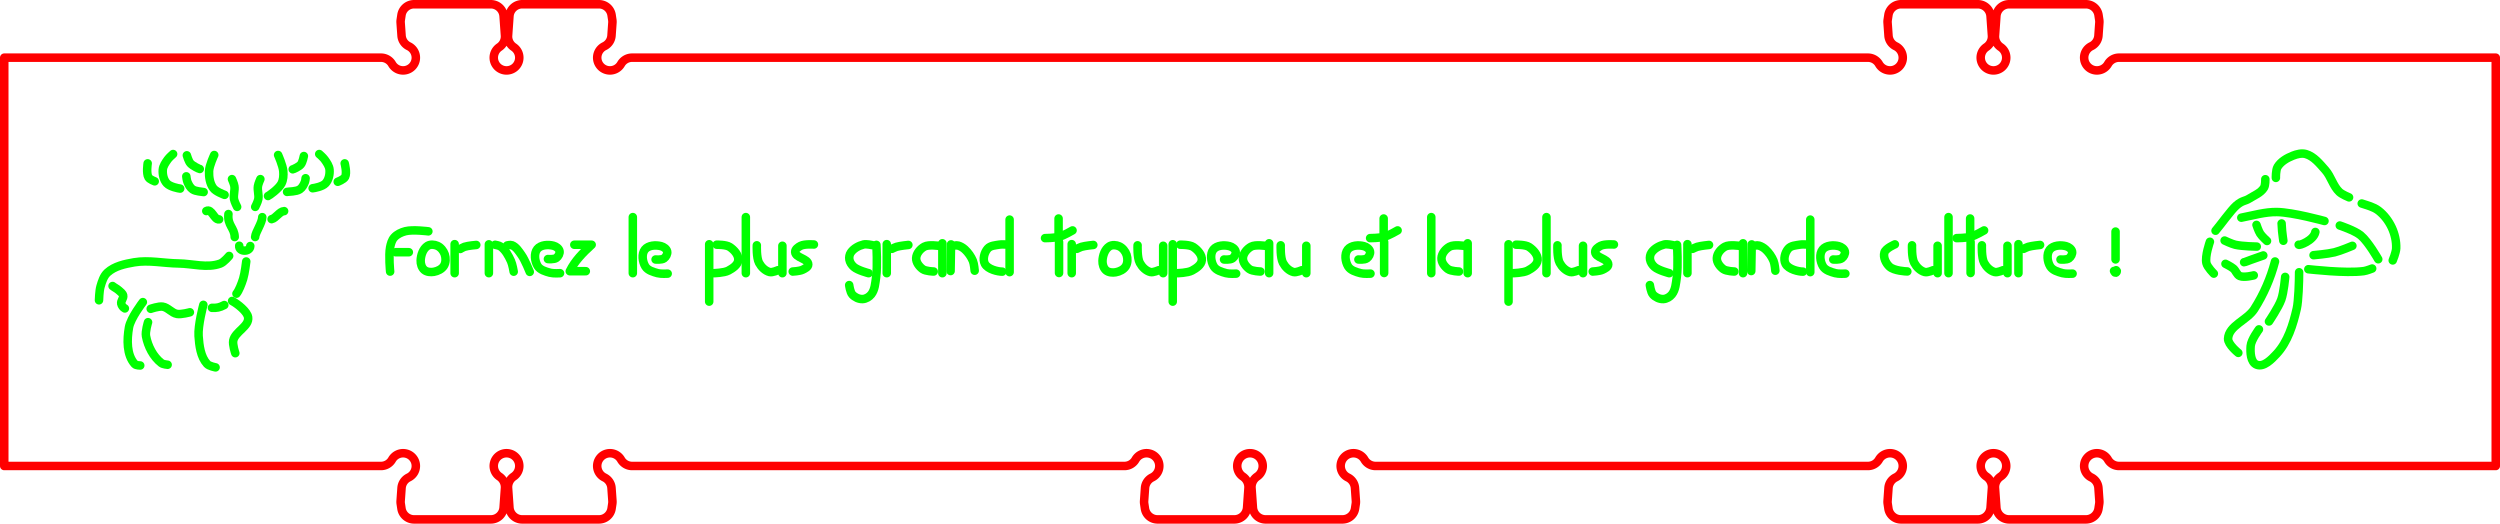 <?xml version="1.0" encoding="UTF-8" standalone="no"?>
<!-- Created with Inkscape (http://www.inkscape.org/) -->

<svg
   width="146.949mm"
   height="30.78mm"
   viewBox="0 0 146.949 30.78"
   version="1.1"
   id="svg5"
   inkscape:version="1.3.2 (091e20ef0f, 2023-11-25, custom)"
   sodipodi:docname="merge_4.svg"
   xml:space="preserve"
   xmlns:inkscape="http://www.inkscape.org/namespaces/inkscape"
   xmlns:sodipodi="http://sodipodi.sourceforge.net/DTD/sodipodi-0.dtd"
   xmlns="http://www.w3.org/2000/svg"
   xmlns:svg="http://www.w3.org/2000/svg"
   xmlns:ns3="svglink"
   xmlns:ns4="svglink:origin"><sodipodi:namedview
     id="namedview7"
     pagecolor="#ffffff"
     bordercolor="#666666"
     borderopacity="1.0"
     inkscape:pageshadow="2"
     inkscape:pageopacity="0"
     inkscape:pagecheckerboard="false"
     inkscape:document-units="mm"
     showgrid="false"
     inkscape:zoom="1.4851404"
     inkscape:cx="301.31831"
     inkscape:cy="-57.570314"
     inkscape:window-width="1916"
     inkscape:window-height="1037"
     inkscape:window-x="0"
     inkscape:window-y="0"
     inkscape:window-maximized="1"
     inkscape:current-layer="g10446"
     inkscape:showpageshadow="2"
     inkscape:deskcolor="#ffffff" /><defs
     id="defs2" /><g
     inkscape:label="Layer 1"
     inkscape:groupmode="layer"
     id="g10446"
     transform="translate(131.126,-176.799)"><g
       inkscape:label="svglink:blueprint.svg"
       ns3:href="blueprint.svg"
       ns4:x="-129.30949"
       ns4:y="199.01811"
       ns3:image-svg-dpi="200"
       ns3:image-height="39.920067"
       ns3:image-width="156.24097"
       id="g1"
       transform="translate(-6.567,-26.969)"><title
   transform="translate(-129.309, 199.018)"
   id="title1">Exported SVG</title>

<style
   transform="translate(-129.309, 199.018)"
   id="style1"><![CDATA[
polygon {
shape-rendering:crispEdges;
stroke-width:0.156;
}
.s0 {
stroke:#000000;
stroke-width:0.145;
stroke-linecap:round;
stroke-linejoin:round;
fill:none;
}
.s1 {
stroke:#000000;
stroke-width:0.145;
stroke-linecap:round;
stroke-linejoin:round;
fill:none;
}
.s2 {
stroke:#19b219;
stroke-width:0.145;
stroke-linecap:round;
stroke-linejoin:round;
fill:none;
}
.s3 {
stroke:#7f4c00;
stroke-width:0.145;
stroke-linecap:round;
stroke-linejoin:round;
fill:none;
}
.s4 {
stroke:#00cc00;
stroke-width:0.145;
stroke-linecap:round;
stroke-linejoin:round;
fill:none;
}
.s5 {
stroke:#000000;
stroke-width:0.097;
stroke-linecap:round;
stroke-linejoin:round;
fill:none;
}
.s6 {
stroke:#ff19ff;
stroke-width:0.097;
stroke-linecap:round;
stroke-linejoin:round;
fill:none;
}
.s7 {
stroke:#ff0000;
stroke-width:0.145;
stroke-linecap:round;
stroke-linejoin:round;
fill:none;
}
.s8 {
stroke:#ffff00;
stroke-width:0.145;
stroke-linecap:round;
stroke-linejoin:round;
fill:none;
}
.s9 {
stroke:#001919;
stroke-width:0.097;
stroke-linecap:round;
stroke-linejoin:round;
fill:none;
}
.sa {
stroke:#006666;
stroke-width:0.097;
stroke-linecap:round;
stroke-linejoin:round;
fill:none;
}
.sb {
stroke:#00ffff;
stroke-width:0.29;
stroke-linecap:round;
stroke-linejoin:round;
fill:none;
}
.sc {
stroke:#ff0000;
stroke-width:0.772;
stroke-linecap:round;
stroke-linejoin:round;
fill:none;
}
.sd {
stroke:#191919;
stroke-width:0.097;
stroke-linecap:round;
stroke-linejoin:round;
fill:none;
}
.se {
stroke:#000000;
stroke-width:0.097;
stroke-linecap:round;
stroke-linejoin:round;
stroke-dasharray:1.448,1.448;
fill:none;
}
.sf {
stroke:#000000;
stroke-width:0.29;
stroke-linecap:round;
stroke-linejoin:round;
fill:none;
}
.s100 {
stroke:#ff0000;
stroke-width:0.5;
stroke-linecap:round;
stroke-linejoin:round;
fill:none;
}
]]></style>
<path
   d="M 70.846,8.14 H 41.903 a 0.75,0.75 0 0 0 -0.65,0.375 0.75,0.75 0 0 1 -0.797,0.36 0.75,0.75 0 0 1 -0.596,-0.639 0.75,0.75 0 0 1 0.415,-0.77 0.75,0.75 0 0 0 0.419,-0.622 L 40.748,6.082 A 0.75,0.75 0 0 0 40.741,5.919 L 40.699,5.639 A 0.75,0.75 0 0 0 39.958,5 H 35.443 A 0.75,0.75 0 0 0 34.695,5.698 L 34.614,6.844 A 0.75,0.75 0 0 0 34.943,7.518 0.75,0.75 0 0 1 35.241,8.359 0.75,0.75 0 0 1 34.524,8.89 0.75,0.75 0 0 1 33.806,8.359 0.75,0.75 0 0 1 34.104,7.518 0.75,0.75 0 0 0 34.433,6.844 L 34.352,5.698 A 0.75,0.75 0 0 0 33.604,5 h -4.515 a 0.75,0.75 0 0 0 -0.741,0.639 l -0.042,0.28 a 0.75,0.75 0 0 0 -0.007,0.163 l 0.054,0.762 a 0.75,0.75 0 0 0 0.419,0.622 0.75,0.75 0 0 1 0.415,0.77 A 0.75,0.75 0 0 1 28.591,8.875 0.75,0.75 0 0 1 27.794,8.515 0.75,0.75 0 0 0 27.145,8.14 H 5 v 24 h 22.145 a 0.75,0.75 0 0 0 0.649,-0.375 0.75,0.75 0 0 1 0.797,-0.36 0.75,0.75 0 0 1 0.596,0.639 0.75,0.75 0 0 1 -0.415,0.77 0.75,0.75 0 0 0 -0.419,0.622 l -0.054,0.762 a 0.75,0.75 0 0 0 0.007,0.163 l 0.042,0.28 a 0.75,0.75 0 0 0 0.741,0.639 h 4.515 a 0.75,0.75 0 0 0 0.748,-0.698 l 0.081,-1.146 a 0.75,0.75 0 0 0 -0.329,-0.674 0.75,0.75 0 0 1 -0.298,-0.841 0.75,0.75 0 0 1 0.718,-0.531 0.75,0.75 0 0 1 0.717,0.531 0.75,0.75 0 0 1 -0.298,0.841 0.75,0.75 0 0 0 -0.329,0.674 l 0.081,1.146 a 0.75,0.75 0 0 0 0.748,0.698 h 4.515 a 0.75,0.75 0 0 0 0.741,-0.639 l 0.042,-0.28 a 0.75,0.75 0 0 0 0.007,-0.163 l -0.054,-0.762 a 0.75,0.75 0 0 0 -0.419,-0.622 0.75,0.75 0 0 1 -0.415,-0.77 0.75,0.75 0 0 1 0.596,-0.639 0.75,0.75 0 0 1 0.797,0.36 0.75,0.75 0 0 0 0.65,0.375 h 28.943 a 0.75,0.75 0 0 0 0.649,-0.375 0.75,0.75 0 0 1 0.797,-0.36 0.75,0.75 0 0 1 0.596,0.639 0.75,0.75 0 0 1 -0.415,0.77 0.75,0.75 0 0 0 -0.419,0.622 L 72,34.198 a 0.75,0.75 0 0 0 0.007,0.163 l 0.042,0.28 a 0.75,0.75 0 0 0 0.741,0.639 h 4.515 a 0.75,0.75 0 0 0 0.748,-0.698 l 0.081,-1.146 a 0.75,0.75 0 0 0 -0.329,-0.674 0.75,0.75 0 0 1 -0.298,-0.841 0.75,0.75 0 0 1 0.718,-0.531 0.75,0.75 0 0 1 0.717,0.531 0.75,0.75 0 0 1 -0.298,0.841 0.75,0.75 0 0 0 -0.329,0.674 l 0.081,1.146 a 0.75,0.75 0 0 0 0.748,0.698 h 4.515 A 0.75,0.75 0 0 0 84.4,34.641 l 0.042,-0.28 a 0.75,0.75 0 0 0 0.007,-0.163 l -0.054,-0.762 a 0.75,0.75 0 0 0 -0.419,-0.622 0.75,0.75 0 0 1 -0.415,-0.77 0.75,0.75 0 0 1 0.596,-0.639 0.75,0.75 0 0 1 0.797,0.36 0.75,0.75 0 0 0 0.65,0.375 h 28.943 a 0.75,0.75 0 0 0 0.649,-0.375 0.75,0.75 0 0 1 0.797,-0.36 0.75,0.75 0 0 1 0.596,0.639 0.75,0.75 0 0 1 -0.415,0.77 0.75,0.75 0 0 0 -0.419,0.622 l -0.054,0.762 a 0.75,0.75 0 0 0 0.007,0.163 l 0.042,0.28 a 0.75,0.75 0 0 0 0.741,0.639 h 4.515 a 0.75,0.75 0 0 0 0.748,-0.698 l 0.081,-1.146 a 0.75,0.75 0 0 0 -0.329,-0.674 0.75,0.75 0 0 1 -0.298,-0.841 0.75,0.75 0 0 1 0.718,-0.531 0.75,0.75 0 0 1 0.717,0.531 0.75,0.75 0 0 1 -0.298,0.841 0.75,0.75 0 0 0 -0.329,0.674 l 0.081,1.146 a 0.75,0.75 0 0 0 0.748,0.698 h 4.515 a 0.75,0.75 0 0 0 0.741,-0.639 l 0.042,-0.28 a 0.75,0.75 0 0 0 0.007,-0.163 l -0.054,-0.762 a 0.75,0.75 0 0 0 -0.419,-0.622 0.75,0.75 0 0 1 -0.415,-0.77 0.75,0.75 0 0 1 0.596,-0.639 0.75,0.75 0 0 1 0.797,0.36 0.75,0.75 0 0 0 0.65,0.375 h 22.144 v -24 h -22.144 a 0.75,0.75 0 0 0 -0.65,0.375 0.75,0.75 0 0 1 -0.797,0.36 0.75,0.75 0 0 1 -0.596,-0.639 0.75,0.75 0 0 1 0.415,-0.77 0.75,0.75 0 0 0 0.419,-0.622 l 0.054,-0.762 a 0.75,0.75 0 0 0 -0.007,-0.163 l -0.042,-0.28 A 0.75,0.75 0 0 0 127.36,5 h -4.515 a 0.75,0.75 0 0 0 -0.748,0.698 l -0.081,1.146 a 0.75,0.75 0 0 0 0.329,0.674 0.75,0.75 0 0 1 0.298,0.841 0.75,0.75 0 0 1 -0.717,0.531 0.75,0.75 0 0 1 -0.718,-0.531 0.75,0.75 0 0 1 0.298,-0.841 0.75,0.75 0 0 0 0.329,-0.674 L 121.754,5.698 A 0.75,0.75 0 0 0 121.006,5 h -4.515 a 0.75,0.75 0 0 0 -0.741,0.639 l -0.042,0.28 a 0.75,0.75 0 0 0 -0.007,0.163 l 0.054,0.762 a 0.75,0.75 0 0 0 0.419,0.622 0.75,0.75 0 0 1 0.415,0.77 0.75,0.75 0 0 1 -0.596,0.639 0.75,0.75 0 0 1 -0.797,-0.36 0.75,0.75 0 0 0 -0.649,-0.375 H 85.604 70.846"
   class="s100"
   transform="translate(-129.309,199.018)"
   id="path1" />

</g><g
       inkscape:label="svglink:../art_4.svg"
       ns3:href="../art_4.svg"
       ns4:x="-120.46439"
       ns4:y="209.799"
       ns3:image-svg-dpi="200"
       ns3:image-height="18.280962"
       ns3:image-width="138.53664"
       id="g204"
       transform="translate(-5.196,-24.283)"><sodipodi:namedview
         id="namedview1"
         pagecolor="#ffffff"
         bordercolor="#666666"
         borderopacity="1.0"
         inkscape:pageshadow="2"
         inkscape:pageopacity="0"
         inkscape:pagecheckerboard="false"
         inkscape:document-units="mm"
         showgrid="false"
         inkscape:zoom="1.5806626"
         inkscape:cx="217.94657"
         inkscape:cy="30.050688"
         inkscape:window-width="1920"
         inkscape:window-height="1080"
         inkscape:window-x="0"
         inkscape:window-y="0"
         inkscape:window-maximized="1"
         inkscape:current-layer="g198"
         inkscape:showpageshadow="2"
         inkscape:deskcolor="#ffffff"
         transform="translate(-120.464, 209.799)" /><defs
         id="defs1"
         transform="translate(-120.464, 209.799)"><inkscape:path-effect
   effect="simplify"
   id="path-effect1105"
   is_visible="true"
   lpeversion="1"
   steps="1"
   threshold="0.005"
   smooth_angles="360"
   helper_size="0"
   simplify_individual_paths="false"
   simplify_just_coalesce="false" /><inkscape:path-effect
   effect="simplify"
   id="path-effect1738"
   is_visible="true"
   lpeversion="1"
   steps="1"
   threshold="0.005"
   smooth_angles="360"
   helper_size="0"
   simplify_individual_paths="false"
   simplify_just_coalesce="false" /><inkscape:path-effect
   effect="simplify"
   id="path-effect1742"
   is_visible="true"
   lpeversion="1"
   steps="1"
   threshold="0.005"
   smooth_angles="360"
   helper_size="0"
   simplify_individual_paths="false"
   simplify_just_coalesce="false" /><inkscape:path-effect
   effect="simplify"
   id="path-effect1746"
   is_visible="true"
   lpeversion="1"
   steps="1"
   threshold="0.005"
   smooth_angles="360"
   helper_size="0"
   simplify_individual_paths="false"
   simplify_just_coalesce="false" /><inkscape:path-effect
   effect="simplify"
   id="path-effect1750"
   is_visible="true"
   lpeversion="1"
   steps="1"
   threshold="0.005"
   smooth_angles="360"
   helper_size="0"
   simplify_individual_paths="false"
   simplify_just_coalesce="false" /><inkscape:path-effect
   effect="simplify"
   id="path-effect1754"
   is_visible="true"
   lpeversion="1"
   steps="1"
   threshold="0.005"
   smooth_angles="360"
   helper_size="0"
   simplify_individual_paths="false"
   simplify_just_coalesce="false" /><inkscape:path-effect
   effect="simplify"
   id="path-effect1758"
   is_visible="true"
   lpeversion="1"
   steps="1"
   threshold="0.005"
   smooth_angles="360"
   helper_size="0"
   simplify_individual_paths="false"
   simplify_just_coalesce="false" /><inkscape:path-effect
   effect="simplify"
   id="path-effect1762"
   is_visible="true"
   lpeversion="1"
   steps="1"
   threshold="0.005"
   smooth_angles="360"
   helper_size="0"
   simplify_individual_paths="false"
   simplify_just_coalesce="false" /><inkscape:path-effect
   effect="simplify"
   id="path-effect1766"
   is_visible="true"
   lpeversion="1"
   steps="1"
   threshold="0.005"
   smooth_angles="360"
   helper_size="0"
   simplify_individual_paths="false"
   simplify_just_coalesce="false" /><inkscape:path-effect
   effect="simplify"
   id="path-effect1770"
   is_visible="true"
   lpeversion="1"
   steps="1"
   threshold="0.005"
   smooth_angles="360"
   helper_size="0"
   simplify_individual_paths="false"
   simplify_just_coalesce="false" /><inkscape:path-effect
   effect="simplify"
   id="path-effect1774"
   is_visible="true"
   lpeversion="1"
   steps="1"
   threshold="0.005"
   smooth_angles="360"
   helper_size="0"
   simplify_individual_paths="false"
   simplify_just_coalesce="false" /><inkscape:path-effect
   effect="simplify"
   id="path-effect1778"
   is_visible="true"
   lpeversion="1"
   steps="1"
   threshold="0.005"
   smooth_angles="360"
   helper_size="0"
   simplify_individual_paths="false"
   simplify_just_coalesce="false" /><inkscape:path-effect
   effect="simplify"
   id="path-effect1782"
   is_visible="true"
   lpeversion="1"
   steps="1"
   threshold="0.005"
   smooth_angles="360"
   helper_size="0"
   simplify_individual_paths="false"
   simplify_just_coalesce="false" /><inkscape:path-effect
   effect="simplify"
   id="path-effect1786"
   is_visible="true"
   lpeversion="1"
   steps="1"
   threshold="0.005"
   smooth_angles="360"
   helper_size="0"
   simplify_individual_paths="false"
   simplify_just_coalesce="false" /><inkscape:path-effect
   effect="simplify"
   id="path-effect1790"
   is_visible="true"
   lpeversion="1"
   steps="1"
   threshold="0.005"
   smooth_angles="360"
   helper_size="0"
   simplify_individual_paths="false"
   simplify_just_coalesce="false" /><inkscape:path-effect
   effect="simplify"
   id="path-effect1794"
   is_visible="true"
   lpeversion="1"
   steps="1"
   threshold="0.005"
   smooth_angles="360"
   helper_size="0"
   simplify_individual_paths="false"
   simplify_just_coalesce="false" /><inkscape:path-effect
   effect="simplify"
   id="path-effect1806"
   is_visible="true"
   lpeversion="1"
   steps="1"
   threshold="0.005"
   smooth_angles="360"
   helper_size="0"
   simplify_individual_paths="false"
   simplify_just_coalesce="false" /><inkscape:path-effect
   effect="simplify"
   id="path-effect1810"
   is_visible="true"
   lpeversion="1"
   steps="1"
   threshold="0.005"
   smooth_angles="360"
   helper_size="0"
   simplify_individual_paths="false"
   simplify_just_coalesce="false" /><inkscape:path-effect
   effect="simplify"
   id="path-effect1814"
   is_visible="true"
   lpeversion="1"
   steps="1"
   threshold="0.005"
   smooth_angles="360"
   helper_size="0"
   simplify_individual_paths="false"
   simplify_just_coalesce="false" /><inkscape:path-effect
   effect="simplify"
   id="path-effect1818"
   is_visible="true"
   lpeversion="1"
   steps="1"
   threshold="0.005"
   smooth_angles="360"
   helper_size="0"
   simplify_individual_paths="false"
   simplify_just_coalesce="false" /><inkscape:path-effect
   effect="simplify"
   id="path-effect1822"
   is_visible="true"
   lpeversion="1"
   steps="1"
   threshold="0.005"
   smooth_angles="360"
   helper_size="0"
   simplify_individual_paths="false"
   simplify_just_coalesce="false" /><inkscape:path-effect
   effect="simplify"
   id="path-effect1826"
   is_visible="true"
   lpeversion="1"
   steps="1"
   threshold="0.005"
   smooth_angles="360"
   helper_size="0"
   simplify_individual_paths="false"
   simplify_just_coalesce="false" /><inkscape:path-effect
   effect="simplify"
   id="path-effect1830"
   is_visible="true"
   lpeversion="1"
   steps="1"
   threshold="0.005"
   smooth_angles="360"
   helper_size="0"
   simplify_individual_paths="false"
   simplify_just_coalesce="false" /><inkscape:path-effect
   effect="simplify"
   id="path-effect1834"
   is_visible="true"
   lpeversion="1"
   steps="1"
   threshold="0.005"
   smooth_angles="360"
   helper_size="0"
   simplify_individual_paths="false"
   simplify_just_coalesce="false" /><inkscape:path-effect
   effect="simplify"
   id="path-effect1838"
   is_visible="true"
   lpeversion="1"
   steps="1"
   threshold="0.005"
   smooth_angles="360"
   helper_size="0"
   simplify_individual_paths="false"
   simplify_just_coalesce="false" /><inkscape:path-effect
   effect="simplify"
   id="path-effect1842"
   is_visible="true"
   lpeversion="1"
   steps="1"
   threshold="0.005"
   smooth_angles="360"
   helper_size="0"
   simplify_individual_paths="false"
   simplify_just_coalesce="false" /><inkscape:path-effect
   effect="simplify"
   id="path-effect1846"
   is_visible="true"
   lpeversion="1"
   steps="1"
   threshold="0.005"
   smooth_angles="360"
   helper_size="0"
   simplify_individual_paths="false"
   simplify_just_coalesce="false" /><inkscape:path-effect
   effect="simplify"
   id="path-effect1850"
   is_visible="true"
   lpeversion="1"
   steps="1"
   threshold="0.005"
   smooth_angles="360"
   helper_size="0"
   simplify_individual_paths="false"
   simplify_just_coalesce="false" /><inkscape:path-effect
   effect="simplify"
   id="path-effect1858"
   is_visible="true"
   lpeversion="1"
   steps="1"
   threshold="0.005"
   smooth_angles="360"
   helper_size="0"
   simplify_individual_paths="false"
   simplify_just_coalesce="false" /><inkscape:path-effect
   effect="simplify"
   id="path-effect1862"
   is_visible="true"
   lpeversion="1"
   steps="1"
   threshold="0.005"
   smooth_angles="360"
   helper_size="0"
   simplify_individual_paths="false"
   simplify_just_coalesce="false" /><inkscape:path-effect
   effect="simplify"
   id="path-effect1866"
   is_visible="true"
   lpeversion="1"
   steps="1"
   threshold="0.005"
   smooth_angles="360"
   helper_size="0"
   simplify_individual_paths="false"
   simplify_just_coalesce="false" /><inkscape:path-effect
   effect="simplify"
   id="path-effect1878"
   is_visible="true"
   lpeversion="1"
   steps="1"
   threshold="0.005"
   smooth_angles="360"
   helper_size="0"
   simplify_individual_paths="false"
   simplify_just_coalesce="false" /><inkscape:path-effect
   effect="simplify"
   id="path-effect1882"
   is_visible="true"
   lpeversion="1"
   steps="1"
   threshold="0.005"
   smooth_angles="360"
   helper_size="0"
   simplify_individual_paths="false"
   simplify_just_coalesce="false" /><inkscape:path-effect
   effect="simplify"
   id="path-effect1886"
   is_visible="true"
   lpeversion="1"
   steps="1"
   threshold="0.005"
   smooth_angles="360"
   helper_size="0"
   simplify_individual_paths="false"
   simplify_just_coalesce="false" /><inkscape:path-effect
   effect="simplify"
   id="path-effect1890"
   is_visible="true"
   lpeversion="1"
   steps="1"
   threshold="0.005"
   smooth_angles="360"
   helper_size="0"
   simplify_individual_paths="false"
   simplify_just_coalesce="false" /><inkscape:path-effect
   effect="simplify"
   id="path-effect1894"
   is_visible="true"
   lpeversion="1"
   steps="1"
   threshold="0.005"
   smooth_angles="360"
   helper_size="0"
   simplify_individual_paths="false"
   simplify_just_coalesce="false" /><inkscape:path-effect
   effect="simplify"
   id="path-effect1898"
   is_visible="true"
   lpeversion="1"
   steps="1"
   threshold="0.005"
   smooth_angles="360"
   helper_size="0"
   simplify_individual_paths="false"
   simplify_just_coalesce="false" /><inkscape:path-effect
   effect="simplify"
   id="path-effect1902"
   is_visible="true"
   lpeversion="1"
   steps="1"
   threshold="0.005"
   smooth_angles="360"
   helper_size="0"
   simplify_individual_paths="false"
   simplify_just_coalesce="false" /><inkscape:path-effect
   effect="simplify"
   id="path-effect1910"
   is_visible="true"
   lpeversion="1"
   steps="1"
   threshold="0.005"
   smooth_angles="360"
   helper_size="0"
   simplify_individual_paths="false"
   simplify_just_coalesce="false" /><inkscape:path-effect
   effect="simplify"
   id="path-effect1914"
   is_visible="true"
   lpeversion="1"
   steps="1"
   threshold="0.005"
   smooth_angles="360"
   helper_size="0"
   simplify_individual_paths="false"
   simplify_just_coalesce="false" /><inkscape:path-effect
   effect="simplify"
   id="path-effect1918"
   is_visible="true"
   lpeversion="1"
   steps="1"
   threshold="0.005"
   smooth_angles="360"
   helper_size="0"
   simplify_individual_paths="false"
   simplify_just_coalesce="false" /><inkscape:path-effect
   effect="simplify"
   id="path-effect1926"
   is_visible="true"
   lpeversion="1"
   steps="1"
   threshold="0.005"
   smooth_angles="360"
   helper_size="0"
   simplify_individual_paths="false"
   simplify_just_coalesce="false" /><inkscape:path-effect
   effect="simplify"
   id="path-effect1930"
   is_visible="true"
   lpeversion="1"
   steps="1"
   threshold="0.005"
   smooth_angles="360"
   helper_size="0"
   simplify_individual_paths="false"
   simplify_just_coalesce="false" /><inkscape:path-effect
   effect="simplify"
   id="path-effect1938"
   is_visible="true"
   lpeversion="1"
   steps="1"
   threshold="0.005"
   smooth_angles="360"
   helper_size="0"
   simplify_individual_paths="false"
   simplify_just_coalesce="false" /><inkscape:path-effect
   effect="simplify"
   id="path-effect1946"
   is_visible="true"
   lpeversion="1"
   steps="1"
   threshold="0.005"
   smooth_angles="360"
   helper_size="0"
   simplify_individual_paths="false"
   simplify_just_coalesce="false" /><inkscape:path-effect
   effect="simplify"
   id="path-effect1950"
   is_visible="true"
   lpeversion="1"
   steps="1"
   threshold="0.005"
   smooth_angles="360"
   helper_size="0"
   simplify_individual_paths="false"
   simplify_just_coalesce="false" /><inkscape:path-effect
   effect="simplify"
   id="path-effect1954"
   is_visible="true"
   lpeversion="1"
   steps="1"
   threshold="0.005"
   smooth_angles="360"
   helper_size="0"
   simplify_individual_paths="false"
   simplify_just_coalesce="false" /><inkscape:path-effect
   effect="simplify"
   id="path-effect1958"
   is_visible="true"
   lpeversion="1"
   steps="1"
   threshold="0.005"
   smooth_angles="360"
   helper_size="0"
   simplify_individual_paths="false"
   simplify_just_coalesce="false" /><inkscape:path-effect
   effect="simplify"
   id="path-effect1962"
   is_visible="true"
   lpeversion="1"
   steps="1"
   threshold="0.005"
   smooth_angles="360"
   helper_size="0"
   simplify_individual_paths="false"
   simplify_just_coalesce="false" /><inkscape:path-effect
   effect="simplify"
   id="path-effect1966"
   is_visible="true"
   lpeversion="1"
   steps="1"
   threshold="0.005"
   smooth_angles="360"
   helper_size="0"
   simplify_individual_paths="false"
   simplify_just_coalesce="false" /><inkscape:path-effect
   effect="simplify"
   id="path-effect1970"
   is_visible="true"
   lpeversion="1"
   steps="1"
   threshold="0.005"
   smooth_angles="360"
   helper_size="0"
   simplify_individual_paths="false"
   simplify_just_coalesce="false" /><inkscape:path-effect
   effect="simplify"
   id="path-effect1974"
   is_visible="true"
   lpeversion="1"
   steps="1"
   threshold="0.005"
   smooth_angles="360"
   helper_size="0"
   simplify_individual_paths="false"
   simplify_just_coalesce="false" /><inkscape:path-effect
   effect="simplify"
   id="path-effect1978"
   is_visible="true"
   lpeversion="1"
   steps="1"
   threshold="0.005"
   smooth_angles="360"
   helper_size="0"
   simplify_individual_paths="false"
   simplify_just_coalesce="false" /><inkscape:path-effect
   effect="simplify"
   id="path-effect1982"
   is_visible="true"
   lpeversion="1"
   steps="1"
   threshold="0.005"
   smooth_angles="360"
   helper_size="0"
   simplify_individual_paths="false"
   simplify_just_coalesce="false" /><inkscape:path-effect
   effect="simplify"
   id="path-effect1986"
   is_visible="true"
   lpeversion="1"
   steps="1"
   threshold="0.005"
   smooth_angles="360"
   helper_size="0"
   simplify_individual_paths="false"
   simplify_just_coalesce="false" /><inkscape:path-effect
   effect="simplify"
   id="path-effect2850"
   is_visible="true"
   lpeversion="1"
   steps="1"
   threshold="0.005"
   smooth_angles="360"
   helper_size="0"
   simplify_individual_paths="false"
   simplify_just_coalesce="false" /><inkscape:path-effect
   effect="simplify"
   id="path-effect2854"
   is_visible="true"
   lpeversion="1"
   steps="1"
   threshold="0.005"
   smooth_angles="360"
   helper_size="0"
   simplify_individual_paths="false"
   simplify_just_coalesce="false" /><inkscape:path-effect
   effect="simplify"
   id="path-effect34811"
   is_visible="true"
   lpeversion="1"
   steps="1"
   threshold="0.005"
   smooth_angles="360"
   helper_size="0"
   simplify_individual_paths="false"
   simplify_just_coalesce="false" /><inkscape:path-effect
   effect="simplify"
   id="path-effect34813"
   is_visible="true"
   lpeversion="1"
   steps="1"
   threshold="0.005"
   smooth_angles="360"
   helper_size="0"
   simplify_individual_paths="false"
   simplify_just_coalesce="false" /><inkscape:path-effect
   effect="simplify"
   id="path-effect34815"
   is_visible="true"
   lpeversion="1"
   steps="1"
   threshold="0.005"
   smooth_angles="360"
   helper_size="0"
   simplify_individual_paths="false"
   simplify_just_coalesce="false" /><inkscape:path-effect
   effect="simplify"
   id="path-effect34817"
   is_visible="true"
   lpeversion="1"
   steps="1"
   threshold="0.005"
   smooth_angles="360"
   helper_size="0"
   simplify_individual_paths="false"
   simplify_just_coalesce="false" /><inkscape:path-effect
   effect="simplify"
   id="path-effect34819"
   is_visible="true"
   lpeversion="1"
   steps="1"
   threshold="0.005"
   smooth_angles="360"
   helper_size="0"
   simplify_individual_paths="false"
   simplify_just_coalesce="false" /><inkscape:path-effect
   effect="simplify"
   id="path-effect34821"
   is_visible="true"
   lpeversion="1"
   steps="1"
   threshold="0.005"
   smooth_angles="360"
   helper_size="0"
   simplify_individual_paths="false"
   simplify_just_coalesce="false" /><inkscape:path-effect
   effect="simplify"
   id="path-effect34823"
   is_visible="true"
   lpeversion="1"
   steps="1"
   threshold="0.005"
   smooth_angles="360"
   helper_size="0"
   simplify_individual_paths="false"
   simplify_just_coalesce="false" /><inkscape:path-effect
   effect="simplify"
   id="path-effect34825"
   is_visible="true"
   lpeversion="1"
   steps="1"
   threshold="0.005"
   smooth_angles="360"
   helper_size="0"
   simplify_individual_paths="false"
   simplify_just_coalesce="false" /><inkscape:path-effect
   effect="simplify"
   id="path-effect34827"
   is_visible="true"
   lpeversion="1"
   steps="1"
   threshold="0.005"
   smooth_angles="360"
   helper_size="0"
   simplify_individual_paths="false"
   simplify_just_coalesce="false" /><inkscape:path-effect
   effect="simplify"
   id="path-effect34829"
   is_visible="true"
   lpeversion="1"
   steps="1"
   threshold="0.005"
   smooth_angles="360"
   helper_size="0"
   simplify_individual_paths="false"
   simplify_just_coalesce="false" /><inkscape:path-effect
   effect="simplify"
   id="path-effect34831"
   is_visible="true"
   lpeversion="1"
   steps="1"
   threshold="0.005"
   smooth_angles="360"
   helper_size="0"
   simplify_individual_paths="false"
   simplify_just_coalesce="false" /><inkscape:path-effect
   effect="simplify"
   id="path-effect34833"
   is_visible="true"
   lpeversion="1"
   steps="1"
   threshold="0.005"
   smooth_angles="360"
   helper_size="0"
   simplify_individual_paths="false"
   simplify_just_coalesce="false" /><inkscape:path-effect
   effect="simplify"
   id="path-effect34835"
   is_visible="true"
   lpeversion="1"
   steps="1"
   threshold="0.005"
   smooth_angles="360"
   helper_size="0"
   simplify_individual_paths="false"
   simplify_just_coalesce="false" /><inkscape:path-effect
   effect="simplify"
   id="path-effect34837"
   is_visible="true"
   lpeversion="1"
   steps="1"
   threshold="0.005"
   smooth_angles="360"
   helper_size="0"
   simplify_individual_paths="false"
   simplify_just_coalesce="false" /><inkscape:path-effect
   effect="simplify"
   id="path-effect34839"
   is_visible="true"
   lpeversion="1"
   steps="1"
   threshold="0.005"
   smooth_angles="360"
   helper_size="0"
   simplify_individual_paths="false"
   simplify_just_coalesce="false" /><inkscape:path-effect
   effect="simplify"
   id="path-effect34841"
   is_visible="true"
   lpeversion="1"
   steps="1"
   threshold="0.005"
   smooth_angles="360"
   helper_size="0"
   simplify_individual_paths="false"
   simplify_just_coalesce="false" /><inkscape:path-effect
   effect="simplify"
   id="path-effect34843"
   is_visible="true"
   lpeversion="1"
   steps="1"
   threshold="0.005"
   smooth_angles="360"
   helper_size="0"
   simplify_individual_paths="false"
   simplify_just_coalesce="false" /><inkscape:path-effect
   effect="simplify"
   id="path-effect34845"
   is_visible="true"
   lpeversion="1"
   steps="1"
   threshold="0.005"
   smooth_angles="360"
   helper_size="0"
   simplify_individual_paths="false"
   simplify_just_coalesce="false" /><inkscape:path-effect
   effect="simplify"
   id="path-effect34847"
   is_visible="true"
   lpeversion="1"
   steps="1"
   threshold="0.005"
   smooth_angles="360"
   helper_size="0"
   simplify_individual_paths="false"
   simplify_just_coalesce="false" /><inkscape:path-effect
   effect="simplify"
   id="path-effect34849"
   is_visible="true"
   lpeversion="1"
   steps="1"
   threshold="0.005"
   smooth_angles="360"
   helper_size="0"
   simplify_individual_paths="false"
   simplify_just_coalesce="false" /><inkscape:path-effect
   effect="simplify"
   id="path-effect34851"
   is_visible="true"
   lpeversion="1"
   steps="1"
   threshold="0.005"
   smooth_angles="360"
   helper_size="0"
   simplify_individual_paths="false"
   simplify_just_coalesce="false" /><inkscape:path-effect
   effect="simplify"
   id="path-effect34853"
   is_visible="true"
   lpeversion="1"
   steps="1"
   threshold="0.005"
   smooth_angles="360"
   helper_size="0"
   simplify_individual_paths="false"
   simplify_just_coalesce="false" /><inkscape:path-effect
   effect="simplify"
   id="path-effect34855"
   is_visible="true"
   lpeversion="1"
   steps="1"
   threshold="0.005"
   smooth_angles="360"
   helper_size="0"
   simplify_individual_paths="false"
   simplify_just_coalesce="false" /><inkscape:path-effect
   effect="simplify"
   id="path-effect34857"
   is_visible="true"
   lpeversion="1"
   steps="1"
   threshold="0.005"
   smooth_angles="360"
   helper_size="0"
   simplify_individual_paths="false"
   simplify_just_coalesce="false" /><inkscape:path-effect
   effect="simplify"
   id="path-effect34859"
   is_visible="true"
   lpeversion="1"
   steps="1"
   threshold="0.005"
   smooth_angles="360"
   helper_size="0"
   simplify_individual_paths="false"
   simplify_just_coalesce="false" /><inkscape:path-effect
   effect="simplify"
   id="path-effect34861"
   is_visible="true"
   lpeversion="1"
   steps="1"
   threshold="0.005"
   smooth_angles="360"
   helper_size="0"
   simplify_individual_paths="false"
   simplify_just_coalesce="false" /><inkscape:path-effect
   effect="simplify"
   id="path-effect34863"
   is_visible="true"
   lpeversion="1"
   steps="1"
   threshold="0.005"
   smooth_angles="360"
   helper_size="0"
   simplify_individual_paths="false"
   simplify_just_coalesce="false" /><inkscape:path-effect
   effect="simplify"
   id="path-effect34865"
   is_visible="true"
   lpeversion="1"
   steps="1"
   threshold="0.005"
   smooth_angles="360"
   helper_size="0"
   simplify_individual_paths="false"
   simplify_just_coalesce="false" /><inkscape:path-effect
   effect="simplify"
   id="path-effect34867"
   is_visible="true"
   lpeversion="1"
   steps="1"
   threshold="0.005"
   smooth_angles="360"
   helper_size="0"
   simplify_individual_paths="false"
   simplify_just_coalesce="false" /><inkscape:path-effect
   effect="simplify"
   id="path-effect34869"
   is_visible="true"
   lpeversion="1"
   steps="1"
   threshold="0.005"
   smooth_angles="360"
   helper_size="0"
   simplify_individual_paths="false"
   simplify_just_coalesce="false" /><inkscape:path-effect
   effect="simplify"
   id="path-effect34871"
   is_visible="true"
   lpeversion="1"
   steps="1"
   threshold="0.005"
   smooth_angles="360"
   helper_size="0"
   simplify_individual_paths="false"
   simplify_just_coalesce="false" /><inkscape:path-effect
   effect="simplify"
   id="path-effect34873"
   is_visible="true"
   lpeversion="1"
   steps="1"
   threshold="0.005"
   smooth_angles="360"
   helper_size="0"
   simplify_individual_paths="false"
   simplify_just_coalesce="false" /><inkscape:path-effect
   effect="simplify"
   id="path-effect34875"
   is_visible="true"
   lpeversion="1"
   steps="1"
   threshold="0.005"
   smooth_angles="360"
   helper_size="0"
   simplify_individual_paths="false"
   simplify_just_coalesce="false" /><inkscape:path-effect
   effect="simplify"
   id="path-effect34877"
   is_visible="true"
   lpeversion="1"
   steps="1"
   threshold="0.005"
   smooth_angles="360"
   helper_size="0"
   simplify_individual_paths="false"
   simplify_just_coalesce="false" /><inkscape:path-effect
   effect="simplify"
   id="path-effect34879"
   is_visible="true"
   lpeversion="1"
   steps="1"
   threshold="0.005"
   smooth_angles="360"
   helper_size="0"
   simplify_individual_paths="false"
   simplify_just_coalesce="false" /><inkscape:path-effect
   effect="simplify"
   id="path-effect34881"
   is_visible="true"
   lpeversion="1"
   steps="1"
   threshold="0.005"
   smooth_angles="360"
   helper_size="0"
   simplify_individual_paths="false"
   simplify_just_coalesce="false" /><inkscape:path-effect
   effect="simplify"
   id="path-effect34883"
   is_visible="true"
   lpeversion="1"
   steps="1"
   threshold="0.005"
   smooth_angles="360"
   helper_size="0"
   simplify_individual_paths="false"
   simplify_just_coalesce="false" /><inkscape:path-effect
   effect="simplify"
   id="path-effect34885"
   is_visible="true"
   lpeversion="1"
   steps="1"
   threshold="0.005"
   smooth_angles="360"
   helper_size="0"
   simplify_individual_paths="false"
   simplify_just_coalesce="false" /><inkscape:path-effect
   effect="simplify"
   id="path-effect34887"
   is_visible="true"
   lpeversion="1"
   steps="1"
   threshold="0.005"
   smooth_angles="360"
   helper_size="0"
   simplify_individual_paths="false"
   simplify_just_coalesce="false" /><inkscape:path-effect
   effect="simplify"
   id="path-effect34889"
   is_visible="true"
   lpeversion="1"
   steps="1"
   threshold="0.005"
   smooth_angles="360"
   helper_size="0"
   simplify_individual_paths="false"
   simplify_just_coalesce="false" /><inkscape:path-effect
   effect="simplify"
   id="path-effect34891"
   is_visible="true"
   lpeversion="1"
   steps="1"
   threshold="0.005"
   smooth_angles="360"
   helper_size="0"
   simplify_individual_paths="false"
   simplify_just_coalesce="false" /><inkscape:path-effect
   effect="simplify"
   id="path-effect34893"
   is_visible="true"
   lpeversion="1"
   steps="1"
   threshold="0.005"
   smooth_angles="360"
   helper_size="0"
   simplify_individual_paths="false"
   simplify_just_coalesce="false" /><inkscape:path-effect
   effect="simplify"
   id="path-effect34895"
   is_visible="true"
   lpeversion="1"
   steps="1"
   threshold="0.005"
   smooth_angles="360"
   helper_size="0"
   simplify_individual_paths="false"
   simplify_just_coalesce="false" /><inkscape:path-effect
   effect="simplify"
   id="path-effect34897"
   is_visible="true"
   lpeversion="1"
   steps="1"
   threshold="0.005"
   smooth_angles="360"
   helper_size="0"
   simplify_individual_paths="false"
   simplify_just_coalesce="false" /><inkscape:path-effect
   effect="simplify"
   id="path-effect34899"
   is_visible="true"
   lpeversion="1"
   steps="1"
   threshold="0.005"
   smooth_angles="360"
   helper_size="0"
   simplify_individual_paths="false"
   simplify_just_coalesce="false" /><inkscape:path-effect
   effect="simplify"
   id="path-effect34901"
   is_visible="true"
   lpeversion="1"
   steps="1"
   threshold="0.005"
   smooth_angles="360"
   helper_size="0"
   simplify_individual_paths="false"
   simplify_just_coalesce="false" /><inkscape:path-effect
   effect="simplify"
   id="path-effect34903"
   is_visible="true"
   lpeversion="1"
   steps="1"
   threshold="0.005"
   smooth_angles="360"
   helper_size="0"
   simplify_individual_paths="false"
   simplify_just_coalesce="false" /><inkscape:path-effect
   effect="simplify"
   id="path-effect34905"
   is_visible="true"
   lpeversion="1"
   steps="1"
   threshold="0.005"
   smooth_angles="360"
   helper_size="0"
   simplify_individual_paths="false"
   simplify_just_coalesce="false" /><inkscape:path-effect
   effect="simplify"
   id="path-effect34907"
   is_visible="true"
   lpeversion="1"
   steps="1"
   threshold="0.005"
   smooth_angles="360"
   helper_size="0"
   simplify_individual_paths="false"
   simplify_just_coalesce="false" /><inkscape:path-effect
   effect="simplify"
   id="path-effect34909"
   is_visible="true"
   lpeversion="1"
   steps="1"
   threshold="0.005"
   smooth_angles="360"
   helper_size="0"
   simplify_individual_paths="false"
   simplify_just_coalesce="false" /><inkscape:path-effect
   effect="simplify"
   id="path-effect34911"
   is_visible="true"
   lpeversion="1"
   steps="1"
   threshold="0.005"
   smooth_angles="360"
   helper_size="0"
   simplify_individual_paths="false"
   simplify_just_coalesce="false" /><inkscape:path-effect
   effect="simplify"
   id="path-effect34913"
   is_visible="true"
   lpeversion="1"
   steps="1"
   threshold="0.005"
   smooth_angles="360"
   helper_size="0"
   simplify_individual_paths="false"
   simplify_just_coalesce="false" /><inkscape:path-effect
   effect="simplify"
   id="path-effect34915"
   is_visible="true"
   lpeversion="1"
   steps="1"
   threshold="0.005"
   smooth_angles="360"
   helper_size="0"
   simplify_individual_paths="false"
   simplify_just_coalesce="false" /><inkscape:path-effect
   effect="simplify"
   id="path-effect34917"
   is_visible="true"
   lpeversion="1"
   steps="1"
   threshold="0.005"
   smooth_angles="360"
   helper_size="0"
   simplify_individual_paths="false"
   simplify_just_coalesce="false" /><inkscape:path-effect
   effect="simplify"
   id="path-effect34919"
   is_visible="true"
   lpeversion="1"
   steps="1"
   threshold="0.005"
   smooth_angles="360"
   helper_size="0"
   simplify_individual_paths="false"
   simplify_just_coalesce="false" /><inkscape:path-effect
   effect="simplify"
   id="path-effect34921"
   is_visible="true"
   lpeversion="1"
   steps="1"
   threshold="0.005"
   smooth_angles="360"
   helper_size="0"
   simplify_individual_paths="false"
   simplify_just_coalesce="false" /><inkscape:path-effect
   effect="simplify"
   id="path-effect34923"
   is_visible="true"
   lpeversion="1"
   steps="1"
   threshold="0.005"
   smooth_angles="360"
   helper_size="0"
   simplify_individual_paths="false"
   simplify_just_coalesce="false" /><inkscape:path-effect
   effect="simplify"
   id="path-effect320649"
   is_visible="true"
   lpeversion="1"
   steps="1"
   threshold="0.017"
   smooth_angles="360"
   helper_size="0"
   simplify_individual_paths="false"
   simplify_just_coalesce="false" /><inkscape:path-effect
   effect="simplify"
   id="path-effect320581"
   is_visible="true"
   lpeversion="1"
   steps="1"
   threshold="0.017"
   smooth_angles="360"
   helper_size="0"
   simplify_individual_paths="false"
   simplify_just_coalesce="false" /><inkscape:path-effect
   effect="simplify"
   id="path-effect320577"
   is_visible="true"
   lpeversion="1"
   steps="1"
   threshold="0.017"
   smooth_angles="360"
   helper_size="0"
   simplify_individual_paths="false"
   simplify_just_coalesce="false" /><inkscape:path-effect
   effect="simplify"
   id="path-effect320439"
   is_visible="true"
   lpeversion="1"
   steps="1"
   threshold="0.017"
   smooth_angles="360"
   helper_size="0"
   simplify_individual_paths="false"
   simplify_just_coalesce="false" /><inkscape:path-effect
   effect="simplify"
   id="path-effect320435"
   is_visible="true"
   lpeversion="1"
   steps="1"
   threshold="0.017"
   smooth_angles="360"
   helper_size="0"
   simplify_individual_paths="false"
   simplify_just_coalesce="false" /><inkscape:path-effect
   effect="simplify"
   id="path-effect320431"
   is_visible="true"
   lpeversion="1"
   steps="1"
   threshold="0.017"
   smooth_angles="360"
   helper_size="0"
   simplify_individual_paths="false"
   simplify_just_coalesce="false" /><inkscape:path-effect
   effect="simplify"
   id="path-effect320427"
   is_visible="true"
   lpeversion="1"
   steps="1"
   threshold="0.017"
   smooth_angles="360"
   helper_size="0"
   simplify_individual_paths="false"
   simplify_just_coalesce="false" /><inkscape:path-effect
   effect="simplify"
   id="path-effect320423"
   is_visible="true"
   lpeversion="1"
   steps="1"
   threshold="0.017"
   smooth_angles="360"
   helper_size="0"
   simplify_individual_paths="false"
   simplify_just_coalesce="false" /><inkscape:path-effect
   effect="simplify"
   id="path-effect320419"
   is_visible="true"
   lpeversion="1"
   steps="1"
   threshold="0.017"
   smooth_angles="360"
   helper_size="0"
   simplify_individual_paths="false"
   simplify_just_coalesce="false" /><inkscape:path-effect
   effect="simplify"
   id="path-effect320415"
   is_visible="true"
   lpeversion="1"
   steps="1"
   threshold="0.017"
   smooth_angles="360"
   helper_size="0"
   simplify_individual_paths="false"
   simplify_just_coalesce="false" /><inkscape:path-effect
   effect="simplify"
   id="path-effect320411"
   is_visible="true"
   lpeversion="1"
   steps="1"
   threshold="0.017"
   smooth_angles="360"
   helper_size="0"
   simplify_individual_paths="false"
   simplify_just_coalesce="false" /><inkscape:path-effect
   effect="simplify"
   id="path-effect320407"
   is_visible="true"
   lpeversion="1"
   steps="1"
   threshold="0.017"
   smooth_angles="360"
   helper_size="0"
   simplify_individual_paths="false"
   simplify_just_coalesce="false" /><inkscape:path-effect
   effect="simplify"
   id="path-effect320403"
   is_visible="true"
   lpeversion="1"
   steps="1"
   threshold="0.017"
   smooth_angles="360"
   helper_size="0"
   simplify_individual_paths="false"
   simplify_just_coalesce="false" /><inkscape:path-effect
   effect="simplify"
   id="path-effect320338"
   is_visible="true"
   lpeversion="1"
   steps="1"
   threshold="0.017"
   smooth_angles="360"
   helper_size="0"
   simplify_individual_paths="false"
   simplify_just_coalesce="false" /><inkscape:path-effect
   effect="simplify"
   id="path-effect320334"
   is_visible="true"
   lpeversion="1"
   steps="1"
   threshold="0.017"
   smooth_angles="360"
   helper_size="0"
   simplify_individual_paths="false"
   simplify_just_coalesce="false" /><inkscape:path-effect
   effect="simplify"
   id="path-effect320089"
   is_visible="true"
   lpeversion="1"
   steps="1"
   threshold="0.017"
   smooth_angles="360"
   helper_size="0"
   simplify_individual_paths="false"
   simplify_just_coalesce="false" /><inkscape:path-effect
   effect="simplify"
   id="path-effect319953"
   is_visible="true"
   lpeversion="1"
   steps="1"
   threshold="0.017"
   smooth_angles="360"
   helper_size="0"
   simplify_individual_paths="false"
   simplify_just_coalesce="false" /><inkscape:path-effect
   effect="simplify"
   id="path-effect319453"
   is_visible="true"
   lpeversion="1"
   steps="1"
   threshold="0.017"
   smooth_angles="360"
   helper_size="0"
   simplify_individual_paths="false"
   simplify_just_coalesce="false" /><sodipodi:namedview
   id="namedview249"
   pagecolor="#ffffff"
   bordercolor="#666666"
   borderopacity="1.0"
   inkscape:pageshadow="2"
   inkscape:pageopacity="0"
   inkscape:pagecheckerboard="false"
   inkscape:document-units="mm"
   showgrid="false"
   inkscape:zoom="3.0159327"
   inkscape:cx="97.316495"
   inkscape:cy="75.76429"
   inkscape:window-width="1920"
   inkscape:window-height="1080"
   inkscape:window-x="0"
   inkscape:window-y="0"
   inkscape:window-maximized="1"
   inkscape:current-layer="layer1"
   inkscape:showpageshadow="2"
   inkscape:deskcolor="#ffffff"
   transform="translate(-125.835, 142.45)" />
  <defs
   id="defs266"
   transform="translate(-125.835, 142.45)">
    <inkscape:path-effect
   effect="simplify"
   id="path-effect249"
   is_visible="true"
   lpeversion="1"
   steps="1"
   threshold="0.017"
   smooth_angles="360"
   helper_size="0"
   simplify_individual_paths="false"
   simplify_just_coalesce="false" />
    <inkscape:path-effect
   effect="simplify"
   id="path-effect250"
   is_visible="true"
   lpeversion="1"
   steps="1"
   threshold="0.017"
   smooth_angles="360"
   helper_size="0"
   simplify_individual_paths="false"
   simplify_just_coalesce="false" />
    <inkscape:path-effect
   effect="simplify"
   id="path-effect251"
   is_visible="true"
   lpeversion="1"
   steps="1"
   threshold="0.017"
   smooth_angles="360"
   helper_size="0"
   simplify_individual_paths="false"
   simplify_just_coalesce="false" />
    <inkscape:path-effect
   effect="simplify"
   id="path-effect252"
   is_visible="true"
   lpeversion="1"
   steps="1"
   threshold="0.017"
   smooth_angles="360"
   helper_size="0"
   simplify_individual_paths="false"
   simplify_just_coalesce="false" />
    <inkscape:path-effect
   effect="simplify"
   id="path-effect253"
   is_visible="true"
   lpeversion="1"
   steps="1"
   threshold="0.017"
   smooth_angles="360"
   helper_size="0"
   simplify_individual_paths="false"
   simplify_just_coalesce="false" />
    <inkscape:path-effect
   effect="simplify"
   id="path-effect254"
   is_visible="true"
   lpeversion="1"
   steps="1"
   threshold="0.017"
   smooth_angles="360"
   helper_size="0"
   simplify_individual_paths="false"
   simplify_just_coalesce="false" />
    <inkscape:path-effect
   effect="simplify"
   id="path-effect255"
   is_visible="true"
   lpeversion="1"
   steps="1"
   threshold="0.017"
   smooth_angles="360"
   helper_size="0"
   simplify_individual_paths="false"
   simplify_just_coalesce="false" />
    <inkscape:path-effect
   effect="simplify"
   id="path-effect256"
   is_visible="true"
   lpeversion="1"
   steps="1"
   threshold="0.017"
   smooth_angles="360"
   helper_size="0"
   simplify_individual_paths="false"
   simplify_just_coalesce="false" />
    <inkscape:path-effect
   effect="simplify"
   id="path-effect257"
   is_visible="true"
   lpeversion="1"
   steps="1"
   threshold="0.017"
   smooth_angles="360"
   helper_size="0"
   simplify_individual_paths="false"
   simplify_just_coalesce="false" />
    <inkscape:path-effect
   effect="simplify"
   id="path-effect258"
   is_visible="true"
   lpeversion="1"
   steps="1"
   threshold="0.017"
   smooth_angles="360"
   helper_size="0"
   simplify_individual_paths="false"
   simplify_just_coalesce="false" />
    <inkscape:path-effect
   effect="simplify"
   id="path-effect259"
   is_visible="true"
   lpeversion="1"
   steps="1"
   threshold="0.017"
   smooth_angles="360"
   helper_size="0"
   simplify_individual_paths="false"
   simplify_just_coalesce="false" />
    <inkscape:path-effect
   effect="simplify"
   id="path-effect260"
   is_visible="true"
   lpeversion="1"
   steps="1"
   threshold="0.017"
   smooth_angles="360"
   helper_size="0"
   simplify_individual_paths="false"
   simplify_just_coalesce="false" />
    <inkscape:path-effect
   effect="simplify"
   id="path-effect261"
   is_visible="true"
   lpeversion="1"
   steps="1"
   threshold="0.017"
   smooth_angles="360"
   helper_size="0"
   simplify_individual_paths="false"
   simplify_just_coalesce="false" />
    <inkscape:path-effect
   effect="simplify"
   id="path-effect262"
   is_visible="true"
   lpeversion="1"
   steps="1"
   threshold="0.017"
   smooth_angles="360"
   helper_size="0"
   simplify_individual_paths="false"
   simplify_just_coalesce="false" />
    <inkscape:path-effect
   effect="simplify"
   id="path-effect263"
   is_visible="true"
   lpeversion="1"
   steps="1"
   threshold="0.017"
   smooth_angles="360"
   helper_size="0"
   simplify_individual_paths="false"
   simplify_just_coalesce="false" />
    <inkscape:path-effect
   effect="simplify"
   id="path-effect264"
   is_visible="true"
   lpeversion="1"
   steps="1"
   threshold="0.017"
   smooth_angles="360"
   helper_size="0"
   simplify_individual_paths="false"
   simplify_just_coalesce="false" />
    <inkscape:path-effect
   effect="simplify"
   id="path-effect265"
   is_visible="true"
   lpeversion="1"
   steps="1"
   threshold="0.017"
   smooth_angles="360"
   helper_size="0"
   simplify_individual_paths="false"
   simplify_just_coalesce="false" />
    <inkscape:path-effect
   effect="simplify"
   id="path-effect266"
   is_visible="true"
   lpeversion="1"
   steps="1"
   threshold="0.017"
   smooth_angles="360"
   helper_size="0"
   simplify_individual_paths="false"
   simplify_just_coalesce="false" />
  </defs>
  
<sodipodi:namedview
   id="namedview266"
   pagecolor="#ffffff"
   bordercolor="#666666"
   borderopacity="1.0"
   inkscape:pageshadow="2"
   inkscape:pageopacity="0"
   inkscape:pagecheckerboard="false"
   inkscape:document-units="mm"
   showgrid="false"
   inkscape:zoom="3.0159327"
   inkscape:cx="97.316495"
   inkscape:cy="75.76429"
   inkscape:window-width="1920"
   inkscape:window-height="1080"
   inkscape:window-x="0"
   inkscape:window-y="0"
   inkscape:window-maximized="1"
   inkscape:current-layer="layer1"
   inkscape:showpageshadow="2"
   inkscape:deskcolor="#ffffff"
   transform="translate(-125.835, 142.45)" />
  <defs
   id="defs284"
   transform="translate(-125.835, 142.45)">
    <inkscape:path-effect
   effect="simplify"
   id="path-effect267"
   is_visible="true"
   lpeversion="1"
   steps="1"
   threshold="0.017"
   smooth_angles="360"
   helper_size="0"
   simplify_individual_paths="false"
   simplify_just_coalesce="false" />
    <inkscape:path-effect
   effect="simplify"
   id="path-effect268"
   is_visible="true"
   lpeversion="1"
   steps="1"
   threshold="0.017"
   smooth_angles="360"
   helper_size="0"
   simplify_individual_paths="false"
   simplify_just_coalesce="false" />
    <inkscape:path-effect
   effect="simplify"
   id="path-effect269"
   is_visible="true"
   lpeversion="1"
   steps="1"
   threshold="0.017"
   smooth_angles="360"
   helper_size="0"
   simplify_individual_paths="false"
   simplify_just_coalesce="false" />
    <inkscape:path-effect
   effect="simplify"
   id="path-effect270"
   is_visible="true"
   lpeversion="1"
   steps="1"
   threshold="0.017"
   smooth_angles="360"
   helper_size="0"
   simplify_individual_paths="false"
   simplify_just_coalesce="false" />
    <inkscape:path-effect
   effect="simplify"
   id="path-effect271"
   is_visible="true"
   lpeversion="1"
   steps="1"
   threshold="0.017"
   smooth_angles="360"
   helper_size="0"
   simplify_individual_paths="false"
   simplify_just_coalesce="false" />
    <inkscape:path-effect
   effect="simplify"
   id="path-effect272"
   is_visible="true"
   lpeversion="1"
   steps="1"
   threshold="0.017"
   smooth_angles="360"
   helper_size="0"
   simplify_individual_paths="false"
   simplify_just_coalesce="false" />
    <inkscape:path-effect
   effect="simplify"
   id="path-effect273"
   is_visible="true"
   lpeversion="1"
   steps="1"
   threshold="0.017"
   smooth_angles="360"
   helper_size="0"
   simplify_individual_paths="false"
   simplify_just_coalesce="false" />
    <inkscape:path-effect
   effect="simplify"
   id="path-effect274"
   is_visible="true"
   lpeversion="1"
   steps="1"
   threshold="0.017"
   smooth_angles="360"
   helper_size="0"
   simplify_individual_paths="false"
   simplify_just_coalesce="false" />
    <inkscape:path-effect
   effect="simplify"
   id="path-effect275"
   is_visible="true"
   lpeversion="1"
   steps="1"
   threshold="0.017"
   smooth_angles="360"
   helper_size="0"
   simplify_individual_paths="false"
   simplify_just_coalesce="false" />
    <inkscape:path-effect
   effect="simplify"
   id="path-effect276"
   is_visible="true"
   lpeversion="1"
   steps="1"
   threshold="0.017"
   smooth_angles="360"
   helper_size="0"
   simplify_individual_paths="false"
   simplify_just_coalesce="false" />
    <inkscape:path-effect
   effect="simplify"
   id="path-effect277"
   is_visible="true"
   lpeversion="1"
   steps="1"
   threshold="0.017"
   smooth_angles="360"
   helper_size="0"
   simplify_individual_paths="false"
   simplify_just_coalesce="false" />
    <inkscape:path-effect
   effect="simplify"
   id="path-effect278"
   is_visible="true"
   lpeversion="1"
   steps="1"
   threshold="0.017"
   smooth_angles="360"
   helper_size="0"
   simplify_individual_paths="false"
   simplify_just_coalesce="false" />
    <inkscape:path-effect
   effect="simplify"
   id="path-effect279"
   is_visible="true"
   lpeversion="1"
   steps="1"
   threshold="0.017"
   smooth_angles="360"
   helper_size="0"
   simplify_individual_paths="false"
   simplify_just_coalesce="false" />
    <inkscape:path-effect
   effect="simplify"
   id="path-effect280"
   is_visible="true"
   lpeversion="1"
   steps="1"
   threshold="0.017"
   smooth_angles="360"
   helper_size="0"
   simplify_individual_paths="false"
   simplify_just_coalesce="false" />
    <inkscape:path-effect
   effect="simplify"
   id="path-effect281"
   is_visible="true"
   lpeversion="1"
   steps="1"
   threshold="0.017"
   smooth_angles="360"
   helper_size="0"
   simplify_individual_paths="false"
   simplify_just_coalesce="false" />
    <inkscape:path-effect
   effect="simplify"
   id="path-effect282"
   is_visible="true"
   lpeversion="1"
   steps="1"
   threshold="0.017"
   smooth_angles="360"
   helper_size="0"
   simplify_individual_paths="false"
   simplify_just_coalesce="false" />
    <inkscape:path-effect
   effect="simplify"
   id="path-effect283"
   is_visible="true"
   lpeversion="1"
   steps="1"
   threshold="0.017"
   smooth_angles="360"
   helper_size="0"
   simplify_individual_paths="false"
   simplify_just_coalesce="false" />
    <inkscape:path-effect
   effect="simplify"
   id="path-effect284"
   is_visible="true"
   lpeversion="1"
   steps="1"
   threshold="0.017"
   smooth_angles="360"
   helper_size="0"
   simplify_individual_paths="false"
   simplify_just_coalesce="false" />
  </defs>
  
<sodipodi:namedview
   id="namedview100"
   pagecolor="#ffffff"
   bordercolor="#666666"
   borderopacity="1.0"
   inkscape:pageshadow="2"
   inkscape:pageopacity="0"
   inkscape:pagecheckerboard="false"
   inkscape:document-units="mm"
   showgrid="false"
   inkscape:zoom="7.9638779"
   inkscape:cx="-20.279065"
   inkscape:cy="30.324423"
   inkscape:window-width="1920"
   inkscape:window-height="1080"
   inkscape:window-x="0"
   inkscape:window-y="0"
   inkscape:window-maximized="1"
   inkscape:current-layer="layer1"
   inkscape:showpageshadow="2"
   inkscape:deskcolor="#d1d1d1"
   transform="translate(-65.211, 133.389)" />
  <defs
   id="defs100"
   transform="translate(-65.211, 133.389)" />
  
<sodipodi:namedview
   id="namedview81"
   pagecolor="#ffffff"
   bordercolor="#666666"
   borderopacity="1.0"
   inkscape:pageshadow="2"
   inkscape:pageopacity="0"
   inkscape:pagecheckerboard="false"
   inkscape:document-units="mm"
   showgrid="false"
   inkscape:zoom="7.9638779"
   inkscape:cx="-20.279065"
   inkscape:cy="30.324423"
   inkscape:window-width="1920"
   inkscape:window-height="1080"
   inkscape:window-x="0"
   inkscape:window-y="0"
   inkscape:window-maximized="1"
   inkscape:current-layer="layer1"
   inkscape:showpageshadow="2"
   inkscape:deskcolor="#d1d1d1"
   transform="translate(-65.211, 133.389)" />
  <defs
   id="defs81"
   transform="translate(-65.211, 133.389)" />
  

    
    
  
    
    
  
    
    
    
    
    
    
    
    
    
    
    
    
    
    
    
    
    
    
    
    
  
    
    
    
    
    
    
    
    
    
    
    
    
    
    
    
    
    
    
    
    
  
      
      
      
      
    
      
      
      
      
      
      
      
      
      
      
      
      
      
      
      
      
      
      
      
      
      
      
      
      
      
      
    
      
      
      
      
    
      
      
      
      
      
      
      
      
      
      
      
      
      
      
      
      
      
      
      
      
      
      
      
      
      
      
    </defs><g
         inkscape:label="Layer 1"
         inkscape:groupmode="layer"
         id="g198"
         transform="translate(9.952,67.464)"><path
           style="fill:none;stroke:#00ff00;stroke-width:0.5;stroke-linecap:round;stroke-linejoin:round;stroke-dasharray:none"
           d="m -109.158,149.676 v -1.708"
           id="path1712-9-96-7"
           sodipodi:nodetypes="cc" /><path
           style="fill:none;stroke:#00ff00;stroke-width:0.5;stroke-linecap:round;stroke-linejoin:round;stroke-dasharray:none"
           d="m -108.827,148.252 c 0,0 0.156,-0.096 0.242,-0.125 0.224,-0.073 0.698,-0.111 0.698,-0.111"
           id="path1714-7-3-2"
           sodipodi:nodetypes="cac" /><path
           style="fill:none;stroke:#00ff00;stroke-width:0.5;stroke-linecap:round;stroke-linejoin:round;stroke-dasharray:none"
           d="m -107.146,149.676 v -1.697"
           id="path4837-5-0" /><path
           style="fill:none;stroke:#00ff00;stroke-width:0.5;stroke-linecap:round;stroke-linejoin:round;stroke-dasharray:none"
           d="m -106.778,148.006 c 0,0 0.239,0.039 0.333,0.108 0.279,0.205 0.453,0.535 0.598,0.849 0.09,0.195 0.16,0.624 0.16,0.624"
           id="path4839-6-6"
           sodipodi:nodetypes="caac" /><path
           style="fill:none;stroke:#00ff00;stroke-width:0.5;stroke-linecap:round;stroke-linejoin:round;stroke-dasharray:none"
           d="m -106.07,148.045 c 0,0 0.193,-0.048 0.279,-0.014 0.249,0.098 0.407,0.356 0.561,0.574 0.213,0.301 0.487,0.994 0.487,0.994"
           id="path4841-3-1"
           sodipodi:nodetypes="caac" /><path
           style="fill:none;stroke:#00ff00;stroke-width:0.5;stroke-linecap:round;stroke-linejoin:round;stroke-dasharray:none"
           d="m -103.675,148.845 c 0,0 0.362,0.034 0.496,-0.066 0.12,-0.089 0.217,-0.262 0.185,-0.408 -0.034,-0.154 -0.205,-0.27 -0.357,-0.31 -0.314,-0.082 -0.75,-0.056 -0.952,0.198 -0.206,0.259 -0.148,0.71 0.024,0.993 0.144,0.236 0.461,0.323 0.727,0.397 0.189,0.053 0.588,0.027 0.588,0.027"
           id="path31016-5"
           sodipodi:nodetypes="caaaaaac" /><path
           style="fill:none;stroke:#00ff00;stroke-width:0.5;stroke-linecap:round;stroke-linejoin:round;stroke-dasharray:none"
           d="m -102.124,148.004 h 1.02 c -0.514,0.468 -0.994,0.955 -1.286,1.555 h 0.942"
           id="path30799-9"
           sodipodi:nodetypes="cccc" /><path
           style="fill:none;stroke:#00ff00;stroke-width:0.5;stroke-linecap:round;stroke-linejoin:round;stroke-dasharray:none"
           d="m -73.632,149.665 v -1.825"
           id="path31091-6"
           sodipodi:nodetypes="cc" /><path
           style="fill:none;stroke:#00ff00;stroke-width:0.5;stroke-linecap:round;stroke-linejoin:round;stroke-dasharray:none"
           d="m -74.455,147.615 c 0,0 0.564,-0.005 0.832,-0.079 0.279,-0.077 0.784,-0.375 0.784,-0.375"
           id="path31093-7"
           sodipodi:nodetypes="csc" /><path
           style="fill:none;stroke:#00ff00;stroke-width:0.5;stroke-linecap:round;stroke-linejoin:round;stroke-dasharray:none"
           d="m -73.659,147.327 v -0.866"
           id="path31095-5"
           sodipodi:nodetypes="cc" /><path
           style="fill:none;stroke:#00ff00;stroke-width:0.5;stroke-linecap:round;stroke-linejoin:round;stroke-dasharray:none"
           d="m -91.396,148.037 c 0,0 -0.032,0.726 0.132,1.032 0.13,0.243 0.358,0.473 0.624,0.54 0.16,0.04 0.482,-0.108 0.482,-0.108"
           id="path31189-9"
           sodipodi:nodetypes="caac" /><path
           style="fill:none;stroke:#00ff00;stroke-width:0.5;stroke-linecap:round;stroke-linejoin:round;stroke-dasharray:none"
           d="m -89.893,149.676 v -1.613"
           id="path31191-1" /><path
           style="fill:none;stroke:#00ff00;stroke-width:0.5;stroke-linecap:round;stroke-linejoin:round;stroke-dasharray:none"
           d="m -89.286,149.579 c 0,0 0.406,-0.018 0.583,-0.106 0.134,-0.067 0.33,-0.156 0.331,-0.306 0.003,-0.356 -0.757,-0.382 -0.771,-0.737 -0.006,-0.163 0.18,-0.291 0.325,-0.364 0.232,-0.118 0.778,-0.076 0.778,-0.076"
           id="path31087-7"
           sodipodi:nodetypes="caaaac" /><path
           style="fill:none;stroke:#00ff00;stroke-width:0.5;stroke-linecap:round;stroke-linejoin:round;stroke-dasharray:none"
           d="m -98.685,149.676 v -3.297"
           id="path2695-3-0-4"
           sodipodi:nodetypes="cc" /><path
           style="fill:none;stroke:#00ff00;stroke-width:0.5;stroke-linecap:round;stroke-linejoin:round;stroke-dasharray:none"
           d="m -97.347,148.871 c 0,0 0.362,0.034 0.496,-0.066 0.12,-0.089 0.217,-0.262 0.185,-0.408 -0.034,-0.154 -0.205,-0.27 -0.357,-0.31 -0.314,-0.082 -0.75,-0.056 -0.952,0.198 -0.206,0.259 -0.148,0.71 0.024,0.993 0.144,0.236 0.461,0.323 0.727,0.397 0.189,0.053 0.588,0.027 0.588,0.027"
           id="path31195-9"
           sodipodi:nodetypes="caaaaaac" /><path
           style="fill:none;stroke:#00ff00;stroke-width:0.5;stroke-linecap:round;stroke-linejoin:round;stroke-dasharray:none"
           d="m -110.379,149.595 c -0.188,0.033 -0.417,0.014 -0.563,-0.109 -0.152,-0.128 -0.22,-0.358 -0.213,-0.556 0.011,-0.316 0.136,-0.687 0.402,-0.858 0.163,-0.104 0.404,-0.084 0.581,-0.004 0.201,0.091 0.363,0.293 0.433,0.503 0.07,0.213 0.069,0.48 -0.049,0.67 -0.12,0.196 -0.365,0.314 -0.591,0.354 z"
           id="path2699-7-78-1-7"
           sodipodi:nodetypes="aaaaaaaa" /><path
           style="fill:none;stroke:#00ff00;stroke-width:0.5;stroke-linecap:round;stroke-linejoin:round;stroke-dasharray:none"
           d="m -112.95,149.582 c 0,0 -0.093,-0.957 -0.002,-1.422 0.041,-0.207 0.1,-0.428 0.24,-0.585 0.167,-0.188 0.417,-0.304 0.661,-0.367 0.435,-0.111 1.348,0.008 1.348,0.008"
           id="path2"
           sodipodi:nodetypes="caaac" /><path
           style="fill:none;stroke:#00ff00;stroke-width:0.5;stroke-linecap:round;stroke-linejoin:round;stroke-dasharray:none"
           d="m -112.629,148.443 h 0.778"
           id="path3"
           sodipodi:nodetypes="cc" /><path
           style="fill:none;stroke:#00ff00;stroke-width:0.5;stroke-linecap:round;stroke-linejoin:round;stroke-dasharray:none"
           d="m -94.196,151.348 v -3.373"
           id="path4" /><path
           style="fill:none;stroke:#00ff00;stroke-width:0.5;stroke-linecap:round;stroke-linejoin:round;stroke-dasharray:none"
           d="m -93.937,149.676 c 0,0 0.612,-0.012 0.872,-0.152 0.247,-0.133 0.553,-0.334 0.578,-0.614 0.028,-0.307 -0.245,-0.607 -0.503,-0.777 -0.216,-0.142 -0.764,-0.131 -0.764,-0.131"
           id="path5"
           sodipodi:nodetypes="caaac" /><path
           style="fill:none;stroke:#00ff00;stroke-width:0.5;stroke-linecap:round;stroke-linejoin:round;stroke-dasharray:none"
           d="m -92.042,149.676 v -3.297"
           id="path6"
           sodipodi:nodetypes="cc" /><path
           style="fill:none;stroke:#00ff00;stroke-width:0.5;stroke-linecap:round;stroke-linejoin:round;stroke-dasharray:none"
           d="m -84.367,148.011 c 0,0 0.073,1.271 -0.017,1.897 -0.05,0.349 -0.069,0.742 -0.289,1.017 -0.119,0.149 -0.312,0.264 -0.502,0.272 -0.221,0.01 -0.46,-0.102 -0.609,-0.266 -0.131,-0.144 -0.183,-0.556 -0.183,-0.556"
           id="path7"
           sodipodi:nodetypes="caaaac" /><path
           style="fill:none;stroke:#00ff00;stroke-width:0.5;stroke-linecap:round;stroke-linejoin:round;stroke-dasharray:none"
           d="m -84.825,149.676 c 0,0 -0.631,-0.162 -0.869,-0.368 -0.127,-0.11 -0.234,-0.266 -0.262,-0.431 -0.024,-0.14 0.005,-0.301 0.087,-0.418 0.168,-0.242 0.463,-0.399 0.749,-0.471 0.162,-0.04 0.5,0.037 0.5,0.037"
           id="path8"
           sodipodi:nodetypes="caaaac" /><path
           style="fill:none;stroke:#00ff00;stroke-width:0.5;stroke-linecap:round;stroke-linejoin:round;stroke-dasharray:none"
           d="m -83.759,149.676 v -1.708"
           id="path9"
           sodipodi:nodetypes="cc" /><path
           style="fill:none;stroke:#00ff00;stroke-width:0.5;stroke-linecap:round;stroke-linejoin:round;stroke-dasharray:none"
           d="m -83.455,148.245 c 0,0 0.175,-0.09 0.269,-0.118 0.226,-0.066 0.698,-0.111 0.698,-0.111"
           id="path10"
           sodipodi:nodetypes="cac" /><path
           style="fill:none;stroke:#00ff00;stroke-width:0.5;stroke-linecap:round;stroke-linejoin:round;stroke-dasharray:none"
           d="m -81.001,149.577 c 0,0 -0.466,-0.011 -0.644,-0.139 -0.204,-0.147 -0.395,-0.396 -0.385,-0.647 0.011,-0.276 0.239,-0.543 0.481,-0.676 0.253,-0.139 0.866,-0.043 0.866,-0.043"
           id="path30882-1"
           sodipodi:nodetypes="caaac" /><path
           style="fill:none;stroke:#00ff00;stroke-width:0.5;stroke-linecap:round;stroke-linejoin:round;stroke-dasharray:none"
           d="m -80.49,149.676 v -1.758"
           id="path30884-1" /><path
           style="fill:none;stroke:#00ff00;stroke-width:0.5;stroke-linecap:round;stroke-linejoin:round;stroke-dasharray:none"
           d="m -80.007,149.55 0.027,-1.566"
           id="path5534-3-4-9" /><path
           style="fill:none;stroke:#00ff00;stroke-width:0.5;stroke-linecap:round;stroke-linejoin:round;stroke-dasharray:none"
           d="m -79.698,148.044 c 0,0 0.094,-0.005 0.139,0.008 0.144,0.043 0.28,0.124 0.391,0.226 0.202,0.186 0.366,0.422 0.472,0.675 0.075,0.18 0.105,0.577 0.105,0.577"
           id="path5536-0-8-7"
           sodipodi:nodetypes="caaac" /><path
           style="fill:none;stroke:#00ff00;stroke-width:0.5;stroke-linecap:round;stroke-linejoin:round;stroke-dasharray:none"
           d="m -76.538,149.614 v -3.089"
           id="path31211-6" /><path
           style="fill:none;stroke:#00ff00;stroke-width:0.5;stroke-linecap:round;stroke-linejoin:round;stroke-dasharray:none"
           d="m -76.968,149.585 c -0.25,0.001 -0.85,-0.13 -1.024,-0.461 -0.14,-0.267 -0.035,-0.661 0.162,-0.889 0.16,-0.186 0.454,-0.196 0.695,-0.238 0.115,-0.02 0.35,-0.007 0.35,-0.007"
           id="path31213-7"
           sodipodi:nodetypes="caaac" /><path
           style="fill:none;stroke:#00ff00;stroke-width:0.5;stroke-linecap:round;stroke-linejoin:round;stroke-dasharray:none"
           d="m -72.887,149.676 v -1.708"
           id="path11"
           sodipodi:nodetypes="cc" /><path
           style="fill:none;stroke:#00ff00;stroke-width:0.5;stroke-linecap:round;stroke-linejoin:round;stroke-dasharray:none"
           d="m -72.584,148.245 c 0,0 0.175,-0.09 0.269,-0.118 0.226,-0.066 0.698,-0.111 0.698,-0.111"
           id="path12"
           sodipodi:nodetypes="cac" /><path
           style="fill:none;stroke:#00ff00;stroke-width:0.5;stroke-linecap:round;stroke-linejoin:round;stroke-dasharray:none"
           d="m -70.301,149.622 c -0.188,0.033 -0.417,0.014 -0.563,-0.109 -0.152,-0.128 -0.22,-0.358 -0.213,-0.556 0.011,-0.316 0.136,-0.687 0.402,-0.858 0.163,-0.104 0.404,-0.084 0.581,-0.004 0.201,0.091 0.363,0.293 0.433,0.503 0.07,0.213 0.069,0.48 -0.049,0.67 -0.12,0.196 -0.365,0.314 -0.591,0.354 z"
           id="path13"
           sodipodi:nodetypes="aaaaaaaa" /><path
           style="fill:none;stroke:#00ff00;stroke-width:0.5;stroke-linecap:round;stroke-linejoin:round;stroke-dasharray:none"
           d="m -69.015,148.037 c 0,0 -0.032,0.726 0.132,1.032 0.13,0.243 0.358,0.473 0.624,0.54 0.16,0.04 0.482,-0.108 0.482,-0.108"
           id="path14"
           sodipodi:nodetypes="caac" /><path
           style="fill:none;stroke:#00ff00;stroke-width:0.5;stroke-linecap:round;stroke-linejoin:round;stroke-dasharray:none"
           d="m -67.511,149.676 v -1.613"
           id="path15" /><path
           style="fill:none;stroke:#00ff00;stroke-width:0.5;stroke-linecap:round;stroke-linejoin:round;stroke-dasharray:none"
           d="m -66.949,151.348 v -3.373"
           id="path16" /><path
           style="fill:none;stroke:#00ff00;stroke-width:0.5;stroke-linecap:round;stroke-linejoin:round;stroke-dasharray:none"
           d="m -66.69,149.676 c 0,0 0.612,-0.012 0.872,-0.152 0.247,-0.133 0.553,-0.334 0.578,-0.614 0.028,-0.307 -0.245,-0.607 -0.503,-0.777 -0.216,-0.142 -0.764,-0.131 -0.764,-0.131"
           id="path17"
           sodipodi:nodetypes="caaac" /><path
           style="fill:none;stroke:#00ff00;stroke-width:0.5;stroke-linecap:round;stroke-linejoin:round;stroke-dasharray:none"
           d="m -63.933,148.871 c 0,0 0.362,0.034 0.496,-0.066 0.12,-0.089 0.217,-0.262 0.185,-0.408 -0.034,-0.154 -0.205,-0.27 -0.357,-0.31 -0.314,-0.082 -0.75,-0.056 -0.952,0.198 -0.206,0.259 -0.148,0.71 0.024,0.993 0.144,0.236 0.461,0.323 0.727,0.397 0.189,0.053 0.588,0.027 0.588,0.027"
           id="path18"
           sodipodi:nodetypes="caaaaaac" /><path
           style="fill:none;stroke:#00ff00;stroke-width:0.5;stroke-linecap:round;stroke-linejoin:round;stroke-dasharray:none"
           d="m -61.794,149.577 c 0,0 -0.466,-0.011 -0.644,-0.139 -0.204,-0.147 -0.395,-0.396 -0.385,-0.647 0.011,-0.276 0.239,-0.543 0.481,-0.676 0.253,-0.139 0.866,-0.043 0.866,-0.043"
           id="path19"
           sodipodi:nodetypes="caaac" /><path
           style="fill:none;stroke:#00ff00;stroke-width:0.5;stroke-linecap:round;stroke-linejoin:round;stroke-dasharray:none"
           d="m -61.283,149.676 v -1.758"
           id="path20" /><path
           style="fill:none;stroke:#00ff00;stroke-width:0.5;stroke-linecap:round;stroke-linejoin:round;stroke-dasharray:none"
           d="m -60.602,148.037 c 0,0 -0.032,0.726 0.132,1.032 0.13,0.243 0.358,0.473 0.624,0.54 0.16,0.04 0.482,-0.108 0.482,-0.108"
           id="path21"
           sodipodi:nodetypes="caac" /><path
           style="fill:none;stroke:#00ff00;stroke-width:0.5;stroke-linecap:round;stroke-linejoin:round;stroke-dasharray:none"
           d="m -59.098,149.676 v -1.613"
           id="path22" /><path
           style="fill:none;stroke:#00ff00;stroke-width:0.5;stroke-linecap:round;stroke-linejoin:round;stroke-dasharray:none"
           d="m -56.035,148.871 c 0,0 0.362,0.034 0.496,-0.066 0.12,-0.089 0.217,-0.262 0.185,-0.408 -0.034,-0.154 -0.205,-0.27 -0.357,-0.31 -0.314,-0.082 -0.75,-0.056 -0.952,0.198 -0.206,0.259 -0.148,0.71 0.024,0.993 0.144,0.236 0.461,0.323 0.727,0.397 0.189,0.053 0.588,0.027 0.588,0.027"
           id="path23"
           sodipodi:nodetypes="caaaaaac" /><path
           style="fill:none;stroke:#00ff00;stroke-width:0.5;stroke-linecap:round;stroke-linejoin:round;stroke-dasharray:none"
           d="m -54.523,149.665 v -1.825"
           id="path24"
           sodipodi:nodetypes="cc" /><path
           style="fill:none;stroke:#00ff00;stroke-width:0.5;stroke-linecap:round;stroke-linejoin:round;stroke-dasharray:none"
           d="m -55.347,147.615 c 0,0 0.564,-0.005 0.832,-0.079 0.279,-0.077 0.784,-0.375 0.784,-0.375"
           id="path25"
           sodipodi:nodetypes="csc" /><path
           style="fill:none;stroke:#00ff00;stroke-width:0.5;stroke-linecap:round;stroke-linejoin:round;stroke-dasharray:none"
           d="m -54.551,147.327 v -0.866"
           id="path26"
           sodipodi:nodetypes="cc" /><path
           style="fill:none;stroke:#00ff00;stroke-width:0.5;stroke-linecap:round;stroke-linejoin:round;stroke-dasharray:none"
           d="m -51.752,149.676 v -3.297"
           id="path27"
           sodipodi:nodetypes="cc" /><path
           style="fill:none;stroke:#00ff00;stroke-width:0.5;stroke-linecap:round;stroke-linejoin:round;stroke-dasharray:none"
           d="m -50.123,149.577 c 0,0 -0.466,-0.011 -0.644,-0.139 -0.204,-0.147 -0.395,-0.396 -0.385,-0.647 0.011,-0.276 0.239,-0.543 0.481,-0.676 0.253,-0.139 0.866,-0.043 0.866,-0.043"
           id="path28"
           sodipodi:nodetypes="caaac" /><path
           style="fill:none;stroke:#00ff00;stroke-width:0.5;stroke-linecap:round;stroke-linejoin:round;stroke-dasharray:none"
           d="m -49.612,149.676 v -1.758"
           id="path29" /><path
           style="fill:none;stroke:#00ff00;stroke-width:0.5;stroke-linecap:round;stroke-linejoin:round;stroke-dasharray:none"
           d="m -47.211,151.348 v -3.373"
           id="path30" /><path
           style="fill:none;stroke:#00ff00;stroke-width:0.5;stroke-linecap:round;stroke-linejoin:round;stroke-dasharray:none"
           d="m -46.952,149.676 c 0,0 0.612,-0.012 0.872,-0.152 0.247,-0.133 0.553,-0.334 0.578,-0.614 0.028,-0.307 -0.245,-0.607 -0.503,-0.777 -0.216,-0.142 -0.764,-0.131 -0.764,-0.131"
           id="path31"
           sodipodi:nodetypes="caaac" /><path
           style="fill:none;stroke:#00ff00;stroke-width:0.5;stroke-linecap:round;stroke-linejoin:round;stroke-dasharray:none"
           d="m -44.981,149.676 v -3.297"
           id="path32"
           sodipodi:nodetypes="cc" /><path
           style="fill:none;stroke:#00ff00;stroke-width:0.5;stroke-linecap:round;stroke-linejoin:round;stroke-dasharray:none"
           d="m -44.336,148.037 c 0,0 -0.032,0.726 0.132,1.032 0.13,0.243 0.358,0.473 0.624,0.54 0.16,0.04 0.482,-0.108 0.482,-0.108"
           id="path33"
           sodipodi:nodetypes="caac" /><path
           style="fill:none;stroke:#00ff00;stroke-width:0.5;stroke-linecap:round;stroke-linejoin:round;stroke-dasharray:none"
           d="m -42.832,149.676 v -1.613"
           id="path34" /><path
           style="fill:none;stroke:#00ff00;stroke-width:0.5;stroke-linecap:round;stroke-linejoin:round;stroke-dasharray:none"
           d="m -42.262,149.579 c 0,0 0.406,-0.018 0.583,-0.106 0.134,-0.067 0.33,-0.156 0.331,-0.306 0.003,-0.356 -0.757,-0.382 -0.771,-0.737 -0.006,-0.163 0.18,-0.291 0.325,-0.364 0.232,-0.118 0.778,-0.076 0.778,-0.076"
           id="path35"
           sodipodi:nodetypes="caaaac" /><path
           style="fill:none;stroke:#00ff00;stroke-width:0.5;stroke-linecap:round;stroke-linejoin:round;stroke-dasharray:none"
           d="m -37.304,148.011 c 0,0 0.073,1.271 -0.017,1.897 -0.05,0.349 -0.069,0.742 -0.289,1.017 -0.119,0.149 -0.312,0.264 -0.502,0.272 -0.221,0.01 -0.46,-0.102 -0.609,-0.266 -0.131,-0.144 -0.183,-0.556 -0.183,-0.556"
           id="path44"
           sodipodi:nodetypes="caaaac" /><path
           style="fill:none;stroke:#00ff00;stroke-width:0.5;stroke-linecap:round;stroke-linejoin:round;stroke-dasharray:none"
           d="m -37.762,149.676 c 0,0 -0.631,-0.162 -0.869,-0.368 -0.127,-0.11 -0.234,-0.266 -0.262,-0.431 -0.024,-0.14 0.005,-0.301 0.087,-0.418 0.168,-0.242 0.463,-0.399 0.749,-0.471 0.162,-0.04 0.5,0.037 0.5,0.037"
           id="path45"
           sodipodi:nodetypes="caaaac" /><path
           style="fill:none;stroke:#00ff00;stroke-width:0.5;stroke-linecap:round;stroke-linejoin:round;stroke-dasharray:none"
           d="m -36.696,149.676 v -1.708"
           id="path46"
           sodipodi:nodetypes="cc" /><path
           style="fill:none;stroke:#00ff00;stroke-width:0.5;stroke-linecap:round;stroke-linejoin:round;stroke-dasharray:none"
           d="m -36.392,148.245 c 0,0 0.175,-0.09 0.269,-0.118 0.226,-0.066 0.698,-0.111 0.698,-0.111"
           id="path47"
           sodipodi:nodetypes="cac" /><path
           style="fill:none;stroke:#00ff00;stroke-width:0.5;stroke-linecap:round;stroke-linejoin:round;stroke-dasharray:none"
           d="m -33.938,149.577 c 0,0 -0.466,-0.011 -0.644,-0.139 -0.204,-0.147 -0.395,-0.396 -0.385,-0.647 0.011,-0.276 0.239,-0.543 0.481,-0.676 0.253,-0.139 0.866,-0.043 0.866,-0.043"
           id="path48"
           sodipodi:nodetypes="caaac" /><path
           style="fill:none;stroke:#00ff00;stroke-width:0.5;stroke-linecap:round;stroke-linejoin:round;stroke-dasharray:none"
           d="m -33.427,149.676 v -1.758"
           id="path49" /><path
           style="fill:none;stroke:#00ff00;stroke-width:0.5;stroke-linecap:round;stroke-linejoin:round;stroke-dasharray:none"
           d="m -32.944,149.55 0.027,-1.566"
           id="path50" /><path
           style="fill:none;stroke:#00ff00;stroke-width:0.5;stroke-linecap:round;stroke-linejoin:round;stroke-dasharray:none"
           d="m -32.635,148.044 c 0,0 0.094,-0.005 0.139,0.008 0.144,0.043 0.28,0.124 0.391,0.226 0.202,0.186 0.366,0.422 0.472,0.675 0.075,0.18 0.105,0.577 0.105,0.577"
           id="path51"
           sodipodi:nodetypes="caaac" /><path
           style="fill:none;stroke:#00ff00;stroke-width:0.5;stroke-linecap:round;stroke-linejoin:round;stroke-dasharray:none"
           d="m -29.475,149.614 v -3.089"
           id="path52" /><path
           style="fill:none;stroke:#00ff00;stroke-width:0.5;stroke-linecap:round;stroke-linejoin:round;stroke-dasharray:none"
           d="m -29.905,149.585 c -0.25,0.001 -0.85,-0.13 -1.024,-0.461 -0.14,-0.267 -0.035,-0.661 0.162,-0.889 0.16,-0.186 0.454,-0.196 0.695,-0.238 0.115,-0.02 0.35,-0.007 0.35,-0.007"
           id="path53"
           sodipodi:nodetypes="caaac" /><path
           style="fill:none;stroke:#00ff00;stroke-width:0.5;stroke-linecap:round;stroke-linejoin:round;stroke-dasharray:none"
           d="m -28.123,148.871 c 0,0 0.362,0.034 0.496,-0.066 0.12,-0.089 0.217,-0.262 0.185,-0.408 -0.034,-0.154 -0.205,-0.27 -0.357,-0.31 -0.314,-0.082 -0.75,-0.056 -0.952,0.198 -0.206,0.259 -0.148,0.71 0.024,0.993 0.144,0.236 0.461,0.323 0.727,0.397 0.189,0.053 0.588,0.027 0.588,0.027"
           id="path54"
           sodipodi:nodetypes="caaaaaac" /><path
           style="fill:none;stroke:#00ff00;stroke-width:0.5;stroke-linecap:round;stroke-linejoin:round;stroke-dasharray:none"
           d="m -23.494,148.037 c 0,0 -0.032,0.726 0.132,1.032 0.13,0.243 0.358,0.473 0.624,0.54 0.16,0.04 0.482,-0.108 0.482,-0.108"
           id="path55"
           sodipodi:nodetypes="caac" /><path
           style="fill:none;stroke:#00ff00;stroke-width:0.5;stroke-linecap:round;stroke-linejoin:round;stroke-dasharray:none"
           d="m -21.991,149.676 v -1.613"
           id="path56" /><path
           style="fill:none;stroke:#00ff00;stroke-width:0.5;stroke-linecap:round;stroke-linejoin:round;stroke-dasharray:none"
           d="m -19.387,148.037 c 0,0 -0.032,0.726 0.132,1.032 0.13,0.243 0.358,0.473 0.624,0.54 0.16,0.04 0.482,-0.108 0.482,-0.108"
           id="path57"
           sodipodi:nodetypes="caac" /><path
           style="fill:none;stroke:#00ff00;stroke-width:0.5;stroke-linecap:round;stroke-linejoin:round;stroke-dasharray:none"
           d="m -17.884,149.676 v -1.613"
           id="path58" /><path
           style="fill:none;stroke:#00ff00;stroke-width:0.5;stroke-linecap:round;stroke-linejoin:round;stroke-dasharray:none"
           d="m -21.349,149.676 v -3.297"
           id="path59"
           sodipodi:nodetypes="cc" /><path
           style="fill:none;stroke:#00ff00;stroke-width:0.5;stroke-linecap:round;stroke-linejoin:round;stroke-dasharray:none"
           d="m -20.051,149.665 v -1.825"
           id="path60"
           sodipodi:nodetypes="cc" /><path
           style="fill:none;stroke:#00ff00;stroke-width:0.5;stroke-linecap:round;stroke-linejoin:round;stroke-dasharray:none"
           d="m -20.874,147.615 c 0,0 0.564,-0.005 0.832,-0.079 0.279,-0.077 0.784,-0.375 0.784,-0.375"
           id="path61"
           sodipodi:nodetypes="csc" /><path
           style="fill:none;stroke:#00ff00;stroke-width:0.5;stroke-linecap:round;stroke-linejoin:round;stroke-dasharray:none"
           d="m -20.078,147.327 v -0.866"
           id="path62"
           sodipodi:nodetypes="cc" /><path
           style="fill:none;stroke:#00ff00;stroke-width:0.5;stroke-linecap:round;stroke-linejoin:round;stroke-dasharray:none"
           d="m -14.767,148.871 c 0,0 0.362,0.034 0.496,-0.066 0.12,-0.089 0.217,-0.262 0.185,-0.408 -0.034,-0.154 -0.205,-0.27 -0.357,-0.31 -0.314,-0.082 -0.75,-0.056 -0.952,0.198 -0.206,0.259 -0.148,0.71 0.024,0.993 0.144,0.236 0.461,0.323 0.727,0.397 0.189,0.053 0.588,0.027 0.588,0.027"
           id="path63"
           sodipodi:nodetypes="caaaaaac" /><path
           style="fill:none;stroke:#00ff00;stroke-width:0.5;stroke-linecap:round;stroke-linejoin:round;stroke-dasharray:none"
           d="m -17.238,149.676 v -1.708"
           id="path64"
           sodipodi:nodetypes="cc" /><path
           style="fill:none;stroke:#00ff00;stroke-width:0.5;stroke-linecap:round;stroke-linejoin:round;stroke-dasharray:none"
           d="m -16.934,148.245 c 0,0 0.175,-0.09 0.269,-0.118 0.226,-0.066 0.698,-0.111 0.698,-0.111"
           id="path65"
           sodipodi:nodetypes="cac" /><path
           style="fill:none;stroke:#00ff00;stroke-width:0.5;stroke-linecap:round;stroke-linejoin:round;stroke-dasharray:none"
           d="m -23.77,149.573 c -0.093,0 -0.782,-0.036 -1.048,-0.281 -0.217,-0.2 -0.381,-0.549 -0.299,-0.832 0.073,-0.25 0.616,-0.478 0.616,-0.478"
           id="path66"
           sodipodi:nodetypes="caac" /><path
           style="fill:none;stroke:#00ff00;stroke-width:0.5;stroke-linecap:round;stroke-linejoin:round;stroke-dasharray:none"
           d="m -11.531,147.229 v 1.637"
           id="path67"
           sodipodi:nodetypes="cc" /><path
           style="fill:none;stroke:#00ff00;stroke-width:0.5;stroke-linecap:round;stroke-linejoin:round;stroke-dasharray:none"
           d="m -11.62,149.544 c 0,0 0.044,0.109 0.09,0.107 0.041,-0.001 0.075,-0.057 0.074,-0.098 -3.43e-4,-0.022 -0.041,-0.051 -0.041,-0.051"
           id="path68"
           sodipodi:nodetypes="caac" /><path
           style="fill:none;stroke:#00ff00;stroke-width:0.5;stroke-linecap:round;stroke-linejoin:round;stroke-dasharray:none"
           d="m -121.17,148.08 c -0.004,0.364 -0.688,0.364 -0.651,-0.018"
           id="path150865-3"
           sodipodi:nodetypes="caaac" /><path
           style="fill:none;stroke:#00ff00;stroke-width:0.5;stroke-linecap:round;stroke-linejoin:round;stroke-dasharray:none"
           d="m -122.086,147.551 c -0.011,-0.543 -0.438,-0.685 -0.369,-1.351"
           id="path150867-6"
           sodipodi:nodetypes="cc" /><path
           style="fill:none;stroke:#00ff00;stroke-width:0.5;stroke-linecap:round;stroke-linejoin:round;stroke-dasharray:none"
           d="m -120.885,147.549 c 0.018,-0.284 0.412,-0.817 0.419,-1.168"
           id="path150869-7"
           sodipodi:nodetypes="cc" /><path
           style="fill:none;stroke:#00ff00;stroke-width:0.5;stroke-linecap:round;stroke-linejoin:round;stroke-dasharray:none"
           d="m -119.916,146.499 c 0.243,-0.047 0.471,-0.463 0.734,-0.471"
           id="path150871-5"
           sodipodi:nodetypes="cc" /><path
           style="fill:none;stroke:#00ff00;stroke-width:0.5;stroke-linecap:round;stroke-linejoin:round;stroke-dasharray:none"
           d="m -123.004,146.512 c -0.287,0.049 -0.434,-0.666 -0.752,-0.489"
           id="path150873-3"
           sodipodi:nodetypes="cc" /><path
           style="fill:none;stroke:#00ff00;stroke-width:0.5;stroke-linecap:round;stroke-linejoin:round;stroke-dasharray:none"
           d="m -121.943,145.779 c 0,0 -0.153,-0.293 -0.182,-0.454 -0.045,-0.252 0.061,-0.514 0.021,-0.767 -0.021,-0.144 -0.143,-0.412 -0.143,-0.412"
           id="path150889-0"
           sodipodi:nodetypes="caac" /><path
           style="fill:none;stroke:#00ff00;stroke-width:0.5;stroke-linecap:round;stroke-linejoin:round;stroke-dasharray:none"
           d="m -122.681,145.072 c -0.063,-0.028 -0.51,-0.187 -0.663,-0.393 -0.205,-0.275 -0.261,-0.656 -0.249,-0.999 0.011,-0.333 0.304,-0.951 0.304,-0.951"
           id="path150891-9"
           sodipodi:nodetypes="caac" /><path
           style="fill:none;stroke:#00ff00;stroke-width:0.5;stroke-linecap:round;stroke-linejoin:round;stroke-dasharray:none"
           d="m -124.14,143.551 c -0.036,-0.005 -0.409,-0.173 -0.551,-0.334 -0.113,-0.128 -0.208,-0.469 -0.208,-0.469"
           id="path150893-3"
           sodipodi:nodetypes="cac" /><path
           style="fill:none;stroke:#00ff00;stroke-width:0.5;stroke-linecap:round;stroke-linejoin:round;stroke-dasharray:none"
           d="m -123.912,144.907 c -0.107,-0.025 -0.464,-0.032 -0.648,-0.158 -0.142,-0.097 -0.229,-0.265 -0.298,-0.423 -0.047,-0.107 -0.073,-0.343 -0.073,-0.343"
           id="path150895-6"
           sodipodi:nodetypes="caac" /><path
           style="fill:none;stroke:#00ff00;stroke-width:0.5;stroke-linecap:round;stroke-linejoin:round;stroke-dasharray:none"
           d="m -125.291,144.704 c -0.102,-0.011 -0.597,-0.103 -0.788,-0.311 -0.187,-0.205 -0.256,-0.522 -0.234,-0.798 0.018,-0.221 0.16,-0.419 0.288,-0.6 0.087,-0.124 0.318,-0.323 0.318,-0.323"
           id="path150897-0"
           sodipodi:nodetypes="caaac" /><path
           style="fill:none;stroke:#00ff00;stroke-width:0.5;stroke-linecap:round;stroke-linejoin:round;stroke-dasharray:none"
           d="m -126.788,144.276 c 0,0 -0.293,-0.107 -0.366,-0.231 -0.14,-0.237 -0.048,-0.824 -0.048,-0.824"
           id="path150899-6"
           sodipodi:nodetypes="cac" /><path
           style="fill:none;stroke:#00ff00;stroke-width:0.5;stroke-linecap:round;stroke-linejoin:round;stroke-dasharray:none"
           d="m -122.413,148.662 c 0,0 -0.303,0.368 -0.516,0.447 -0.768,0.286 -1.638,0.005 -2.457,-0.005 -0.871,-0.011 -1.753,-0.214 -2.612,-0.067 -0.551,0.095 -1.152,0.224 -1.566,0.6 -0.226,0.205 -0.323,0.526 -0.409,0.82 -0.077,0.261 -0.09,0.812 -0.09,0.812"
           id="path150905-1"
           sodipodi:nodetypes="caaaaac" /><path
           style="fill:none;stroke:#00ff00;stroke-width:0.5;stroke-linecap:round;stroke-linejoin:round;stroke-dasharray:none"
           d="m -129.265,150.43 c 0.084,0.074 0.257,0.155 0.368,0.256 0.098,0.089 0.226,0.174 0.256,0.303 0.037,0.159 -0.148,0.317 -0.115,0.477 0.024,0.116 0.108,0.23 0.214,0.282"
           id="path150907-8"
           sodipodi:nodetypes="caaac" /><path
           style="fill:none;stroke:#00ff00;stroke-width:0.5;stroke-linecap:round;stroke-linejoin:round;stroke-dasharray:none"
           d="m -121.408,148.987 c 0,0 -0.079,0.689 -0.181,1.018 -0.095,0.306 -0.254,0.708 -0.394,0.875"
           id="path150909-7"
           sodipodi:nodetypes="cac" /><path
           style="fill:none;stroke:#00ff00;stroke-width:0.5;stroke-linecap:round;stroke-linejoin:round;stroke-dasharray:none"
           d="m -123.21,155.212 c 0,0 -0.377,-0.069 -0.498,-0.201 -0.386,-0.423 -0.46,-1.074 -0.501,-1.646 -0.044,-0.615 0.28,-1.828 0.28,-1.828"
           id="path150911-9"
           sodipodi:nodetypes="caac" /><path
           style="fill:none;stroke:#00ff00;stroke-width:0.5;stroke-linecap:round;stroke-linejoin:round;stroke-dasharray:none"
           d="m -124.721,151.974 c 0,0 -0.505,0.14 -0.755,0.097 -0.312,-0.054 -0.533,-0.383 -0.846,-0.429 -0.235,-0.035 -0.7,0.128 -0.7,0.128"
           id="path150913-2"
           sodipodi:nodetypes="caac" /><path
           style="fill:none;stroke:#00ff00;stroke-width:0.5;stroke-linecap:round;stroke-linejoin:round;stroke-dasharray:none"
           d="m -127.639,155.101 c 0,0 -0.245,3.9e-4 -0.319,-0.081 -0.489,-0.537 -0.467,-1.439 -0.343,-2.155 0.097,-0.558 0.816,-1.489 0.816,-1.489"
           id="path150915-0"
           sodipodi:nodetypes="caac" /><path
           style="fill:none;stroke:#00ff00;stroke-width:0.5;stroke-linecap:round;stroke-linejoin:round;stroke-dasharray:none"
           d="m -126.029,155.058 c 0,0 -0.267,-0.021 -0.367,-0.1 -0.479,-0.37 -0.791,-0.983 -0.904,-1.579 -0.052,-0.273 0.12,-0.823 0.12,-0.823"
           id="path150917-2"
           sodipodi:nodetypes="caac" /><path
           style="fill:none;stroke:#00ff00;stroke-width:0.5;stroke-linecap:round;stroke-linejoin:round;stroke-dasharray:none"
           d="m -122.051,154.378 c 0,0 -0.171,-0.499 -0.12,-0.745 0.11,-0.53 0.955,-0.832 0.873,-1.367 -0.052,-0.338 -0.607,-0.775 -0.941,-0.957"
           id="path150919-3"
           sodipodi:nodetypes="casc" /><path
           style="fill:none;stroke:#00ff00;stroke-width:0.5;stroke-linecap:round;stroke-linejoin:round;stroke-dasharray:none"
           d="m -122.698,151.549 c -0.279,0.149 -0.45,0.175 -0.724,0.164"
           id="path150921-7"
           sodipodi:nodetypes="cc" /><path
           style="fill:none;stroke:#00ff00;stroke-width:0.5;stroke-linecap:round;stroke-linejoin:round;stroke-dasharray:none"
           d="m -120.881,145.779 c 0,0 0.153,-0.293 0.182,-0.454 0.045,-0.252 -0.061,-0.514 -0.021,-0.767 0.021,-0.144 0.143,-0.412 0.143,-0.412"
           id="path13159"
           sodipodi:nodetypes="caac" /><path
           style="fill:none;stroke:#00ff00;stroke-width:0.5;stroke-linecap:round;stroke-linejoin:round;stroke-dasharray:none"
           d="m -120.127,145.139 c 0.063,-0.025 0.621,-0.411 0.788,-0.728 0.115,-0.218 0.128,-0.486 0.108,-0.731 -0.028,-0.332 -0.304,-0.951 -0.304,-0.951"
           id="path13161"
           sodipodi:nodetypes="caac" /><path
           style="fill:none;stroke:#00ff00;stroke-width:0.5;stroke-linecap:round;stroke-linejoin:round;stroke-dasharray:none"
           d="m -118.674,143.57 c 0.036,-0.005 0.358,-0.143 0.476,-0.286 0.111,-0.135 0.177,-0.494 0.177,-0.494"
           id="path13163"
           sodipodi:nodetypes="cac" /><path
           style="fill:none;stroke:#00ff00;stroke-width:0.5;stroke-linecap:round;stroke-linejoin:round;stroke-dasharray:none"
           d="m -119.008,144.898 c 0.107,-0.025 0.533,-0.01 0.745,-0.148 0.144,-0.094 0.23,-0.264 0.298,-0.423 0.031,-0.073 0.046,-0.233 0.046,-0.233"
           id="path13165"
           sodipodi:nodetypes="caac" /><path
           style="fill:none;stroke:#00ff00;stroke-width:0.5;stroke-linecap:round;stroke-linejoin:round;stroke-dasharray:none"
           d="m -117.505,144.683 c 0.102,-0.011 0.575,-0.091 0.759,-0.29 0.188,-0.204 0.256,-0.522 0.234,-0.798 -0.018,-0.221 -0.16,-0.419 -0.288,-0.6 -0.087,-0.124 -0.318,-0.323 -0.318,-0.323"
           id="path13167"
           sodipodi:nodetypes="caaac" /><path
           style="fill:none;stroke:#00ff00;stroke-width:0.5;stroke-linecap:round;stroke-linejoin:round;stroke-dasharray:none"
           d="m -116.03,144.302 c 0,0 0.353,-0.131 0.433,-0.284 0.123,-0.236 -0.024,-0.797 -0.024,-0.797"
           id="path13169"
           sodipodi:nodetypes="cac" /><path
           style="display:inline;fill:none;stroke:#00ff00;stroke-width:0.5;stroke-linecap:round;stroke-linejoin:round;stroke-dasharray:none"
           d="m -4.315,154.36 c 0,0 -0.619,-0.495 -0.601,-0.838 0.04,-0.771 1.121,-1.082 1.537,-1.733 0.548,-0.858 0.966,-1.815 1.222,-2.801"
           id="path84"
           sodipodi:nodetypes="caac" /><path
           style="display:inline;fill:none;stroke:#00ff00;stroke-width:0.5;stroke-linecap:round;stroke-linejoin:round;stroke-dasharray:none"
           d="m -3.102,152.978 c 0,0 -0.458,0.613 -0.486,0.975 -0.03,0.384 -0.007,0.958 0.351,1.102 0.414,0.166 0.873,-0.31 1.175,-0.637 0.66,-0.713 0.966,-1.714 1.183,-2.661 0.1,-0.436 0.139,-1.573 0.137,-2.137"
           id="path85"
           sodipodi:nodetypes="caaasc" /><path
           style="display:inline;fill:none;stroke:#00ff00;stroke-width:0.5;stroke-linecap:round;stroke-linejoin:round;stroke-dasharray:none"
           d="m -0.768,148.002 c 0.005,0.071 0.889,-0.246 0.982,-0.75"
           id="path86"
           sodipodi:nodetypes="cc" /><path
           style="display:inline;fill:none;stroke:#00ff00;stroke-width:0.5;stroke-linecap:round;stroke-linejoin:round;stroke-dasharray:none"
           d="m 0.108,148.618 c 0,0 0.827,-0.07 1.229,-0.169 0.363,-0.09 1.053,-0.382 1.053,-0.382"
           id="path87"
           sodipodi:nodetypes="cac" /><path
           style="display:inline;fill:none;stroke:#00ff00;stroke-width:0.5;stroke-linecap:round;stroke-linejoin:round;stroke-dasharray:none"
           d="m -0.199,149.443 c 0.126,0.008 2.182,0.255 3.259,0.111 0.17,-0.023 0.493,-0.152 0.493,-0.152"
           id="path88"
           sodipodi:nodetypes="cac" /><path
           style="display:inline;fill:none;stroke:#00ff00;stroke-width:0.5;stroke-linecap:round;stroke-linejoin:round;stroke-dasharray:none"
           d="m -5.07,149.125 c 0,0 0.328,0.162 0.466,0.278 0.148,0.125 0.2,0.364 0.379,0.441 0.251,0.108 0.818,-0.041 0.818,-0.041"
           id="path89"
           sodipodi:nodetypes="caac" /><path
           style="display:inline;fill:none;stroke:#00ff00;stroke-width:0.5;stroke-linecap:round;stroke-linejoin:round;stroke-dasharray:none"
           d="m -5.12,147.757 c 0,0 0.407,0.196 0.625,0.247 0.412,0.097 1.265,0.109 1.265,0.109"
           id="path90"
           sodipodi:nodetypes="cac" /><path
           style="display:inline;fill:none;stroke:#00ff00;stroke-width:0.5;stroke-linecap:round;stroke-linejoin:round;stroke-dasharray:none"
           d="m -3.974,149.031 c 0.037,0.001 0.277,-0.098 0.416,-0.147 0.237,-0.084 0.712,-0.251 0.712,-0.251"
           id="path91"
           sodipodi:nodetypes="cac" /><path
           style="display:inline;fill:none;stroke:#00ff00;stroke-width:0.5;stroke-linecap:round;stroke-linejoin:round;stroke-dasharray:none"
           d="m -3.246,146.838 c 0,0 0.117,0.358 0.218,0.514 0.106,0.164 0.4,0.43 0.4,0.43"
           id="path92"
           sodipodi:nodetypes="cac" /><path
           style="display:inline;fill:none;stroke:#00ff00;stroke-width:0.5;stroke-linecap:round;stroke-linejoin:round;stroke-dasharray:none"
           d="m -1.77,146.753 c -0.002,0.046 0.015,0.299 0.03,0.448 0.018,0.19 0.072,0.569 0.072,0.569"
           id="path93"
           sodipodi:nodetypes="cac" /><path
           style="display:inline;fill:none;stroke:#00ff00;stroke-width:0.5;stroke-linecap:round;stroke-linejoin:round;stroke-dasharray:none"
           d="m -5.754,149.701 c 0,0 -0.378,-0.37 -0.435,-0.615 -0.096,-0.414 0.205,-1.257 0.205,-1.257"
           id="path94"
           sodipodi:nodetypes="cac" /><path
           style="display:inline;fill:none;stroke:#00ff00;stroke-width:0.5;stroke-linecap:round;stroke-linejoin:round;stroke-dasharray:none"
           d="m -5.653,147.18 c 0.271,-0.316 0.908,-1.206 1.212,-1.473 0.364,-0.319 0.517,-0.258 0.76,-0.412 0.307,-0.195 0.689,-0.336 0.877,-0.647 0.087,-0.143 0.077,-0.496 0.077,-0.496"
           id="path95"
           sodipodi:nodetypes="csaac" /><path
           style="display:inline;fill:none;stroke:#00ff00;stroke-width:0.5;stroke-linecap:round;stroke-linejoin:round;stroke-dasharray:none"
           d="m -2.106,144.074 c 0,0 -0.013,-0.461 0.101,-0.648 0.192,-0.316 0.55,-0.519 0.893,-0.656 0.241,-0.096 0.524,-0.168 0.773,-0.096 0.474,0.139 0.813,0.575 1.141,0.944 0.337,0.381 0.453,0.937 0.824,1.285 0.158,0.149 0.569,0.316 0.569,0.316"
           id="path96"
           sodipodi:nodetypes="caaaaac" /><path
           style="display:inline;fill:none;stroke:#00ff00;stroke-width:0.5;stroke-linecap:round;stroke-linejoin:round;stroke-dasharray:none"
           d="m 2.94,145.58 c 0.335,0.113 0.697,0.197 0.978,0.411 0.338,0.257 0.608,0.617 0.788,1.001 0.177,0.377 0.273,0.806 0.259,1.222 -0.009,0.246 -0.203,0.711 -0.203,0.711"
           id="path97"
           sodipodi:nodetypes="caaac" /><path
           style="display:inline;fill:none;fill-opacity:1;stroke:#00ff00;stroke-width:0.5;stroke-linecap:round;stroke-linejoin:round;stroke-dasharray:none;stroke-opacity:1"
           d="m -4.139,146.413 c 0.709,-0.135 1.388,-0.343 2.094,-0.332 0.948,0.014 2.795,0.527 2.795,0.527"
           id="path98"
           sodipodi:nodetypes="cac" /><path
           style="display:inline;fill:none;fill-opacity:1;stroke:#00ff00;stroke-width:0.5;stroke-linecap:round;stroke-linejoin:round;stroke-dasharray:none;stroke-opacity:1"
           d="m 1.65,146.874 c 0,0 0.877,0.291 1.226,0.578 0.449,0.369 1.034,1.404 1.034,1.404"
           id="path99"
           sodipodi:nodetypes="cac" /><path
           style="fill:none;stroke:#00ff00;stroke-width:0.5;stroke-linecap:round;stroke-linejoin:round;stroke-dasharray:none"
           d="m -2.513,152.513 c 0,0 0.561,-0.826 0.726,-1.291 0.15,-0.423 0.227,-1.328 0.227,-1.328"
           id="path100"
           sodipodi:nodetypes="cac" /></g></g></g></svg>
